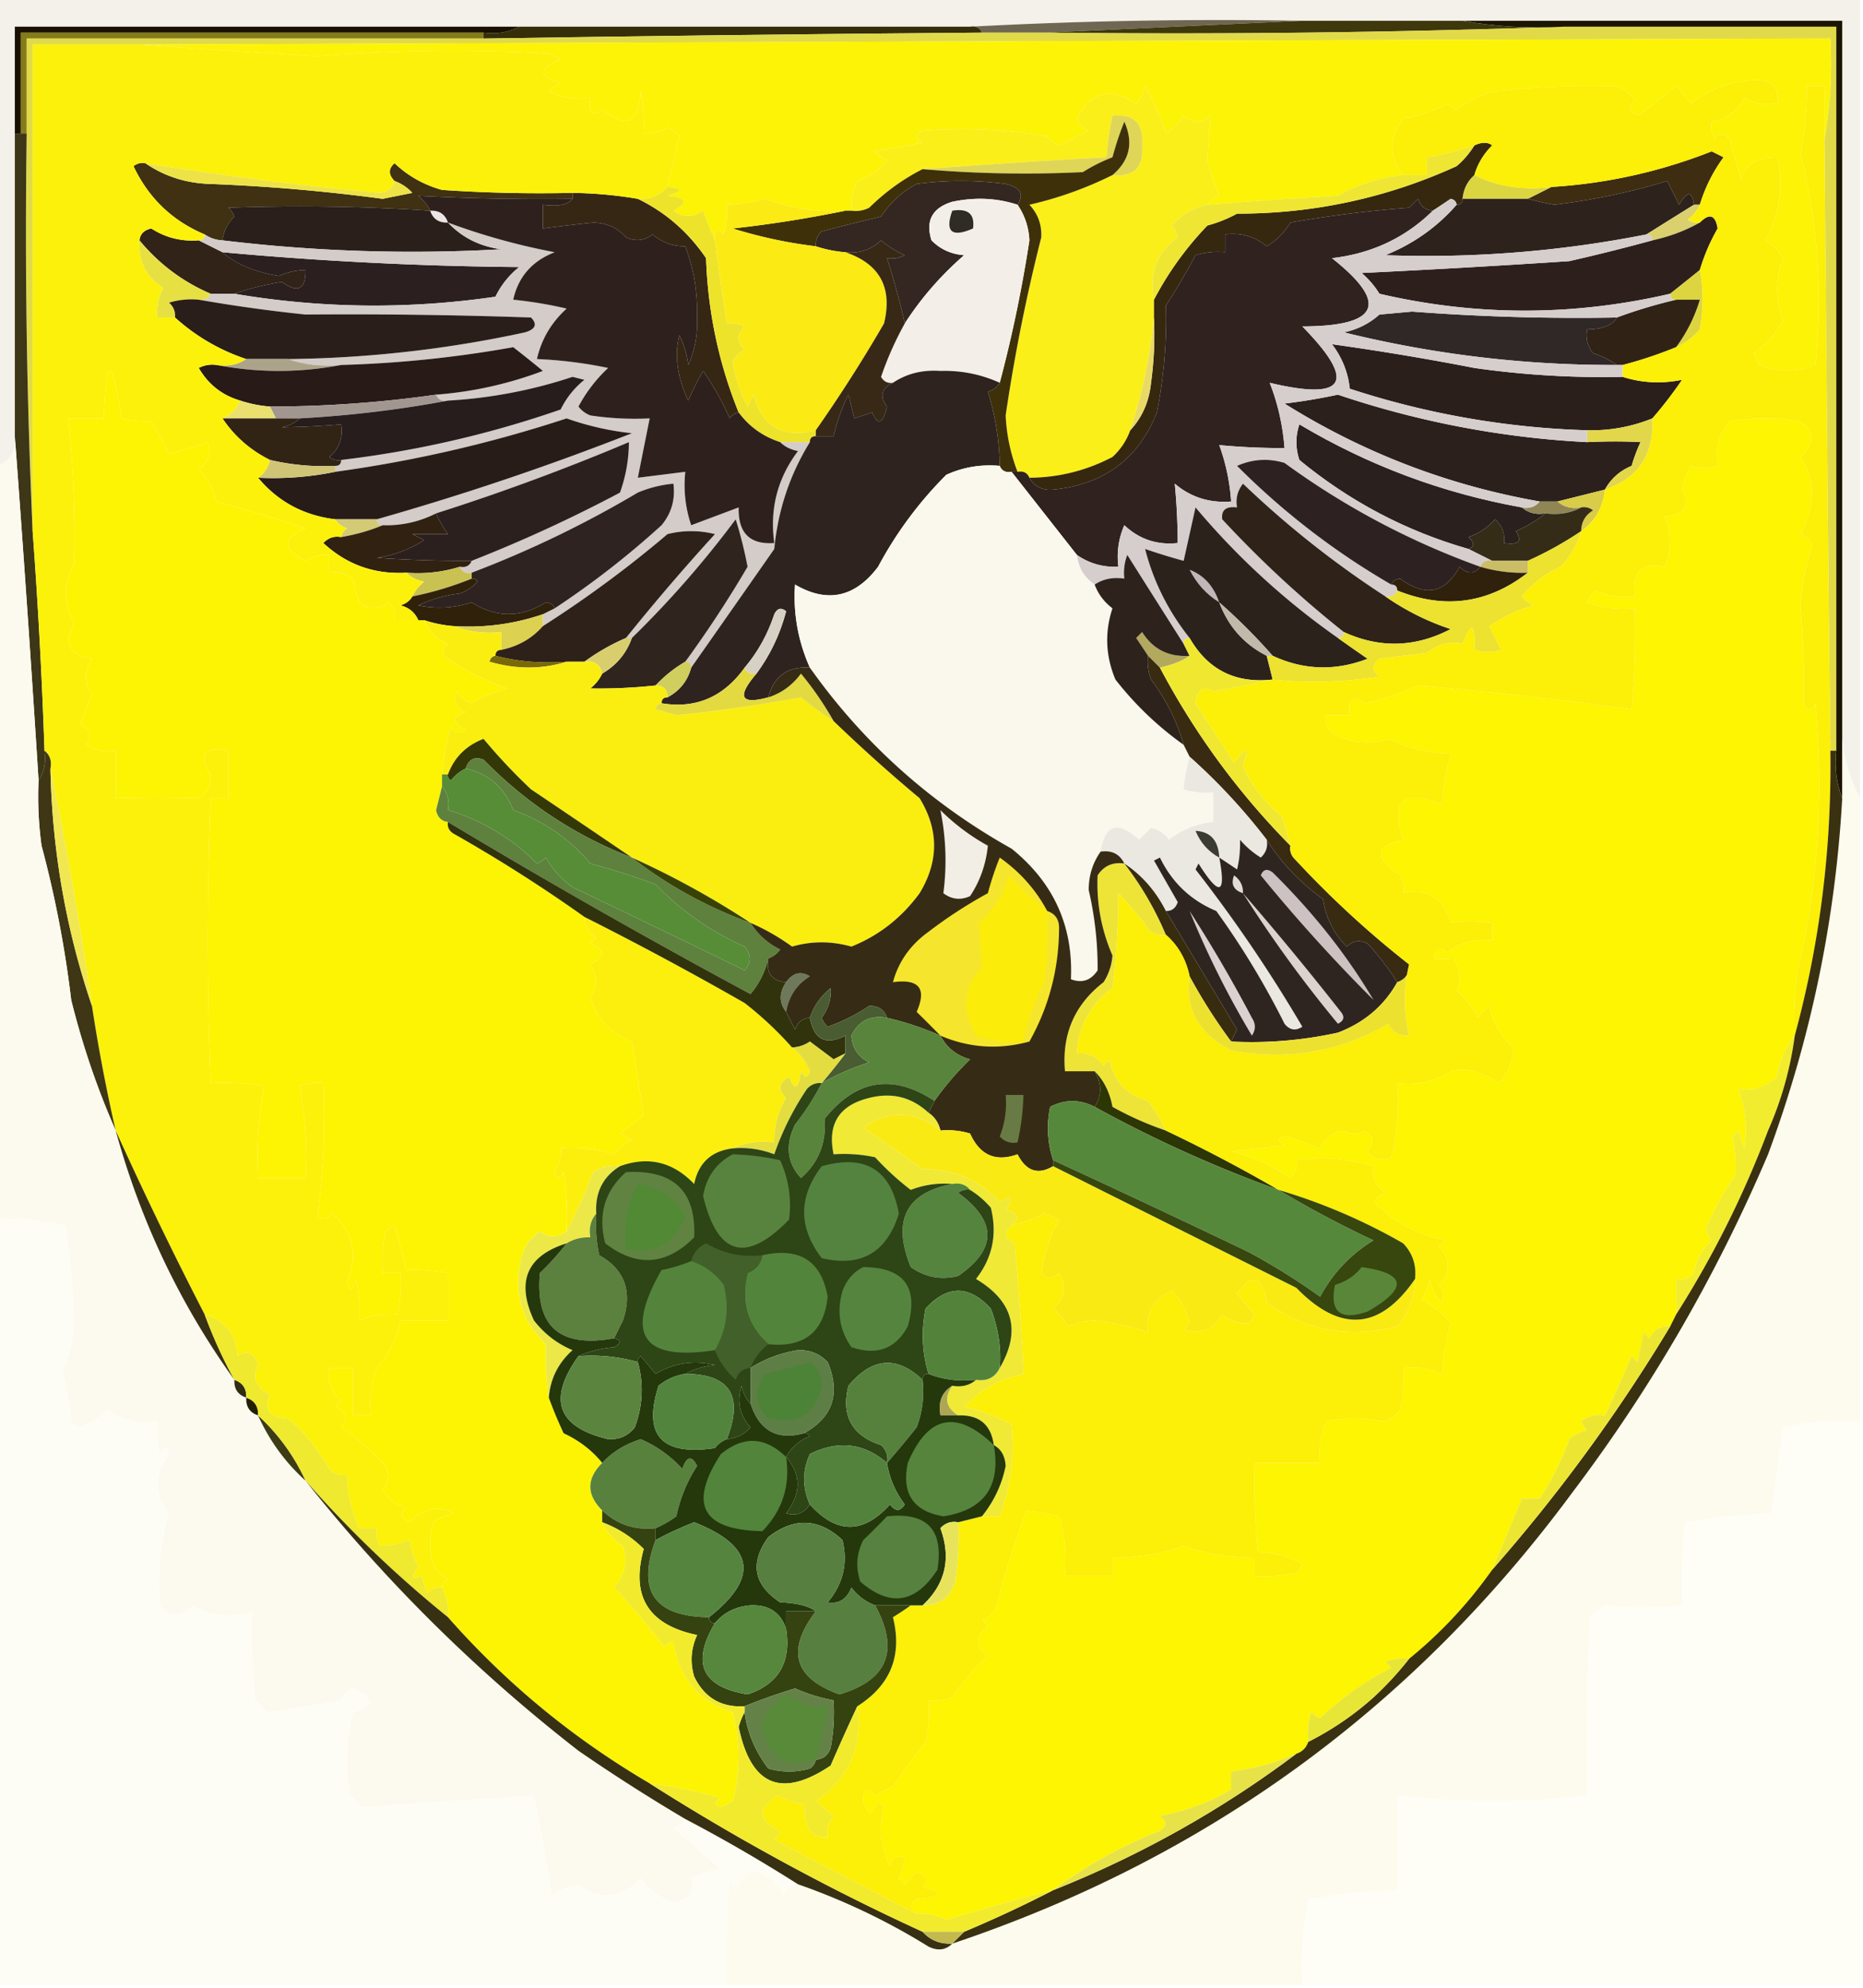 <svg xmlns="http://www.w3.org/2000/svg" width="314" height="335" style="shape-rendering:geometricPrecision;text-rendering:geometricPrecision;image-rendering:optimizeQuality;fill-rule:evenodd;clip-rule:evenodd"><path style="opacity:1" fill="#f4f1ea" d="M-.5-.5h314v135c-1.619-3.048-2.619-6.381-3-10V3.5h-91a784.598 784.598 0 0 0-56 1H2.5v69c.26 2.49-.74 4.156-3 5v-79z"/><path style="opacity:1" fill="#706753" d="M163.5 4.5a784.598 784.598 0 0 1 56-1l-43 2h-11c-.342-.838-1.008-1.172-2-1z"/><path style="opacity:1" fill="#181000" d="M87.5 4.5c-1.765.961-3.765 1.295-6 1h-78v17h-1v-18h85z"/><path style="opacity:1" fill="#3e380c" d="M219.5 3.5h27c5.475.989 11.142 1.322 17 1a1892.863 1892.863 0 0 1-87 1l43-2z"/><path style="opacity:1" fill="#847c19" d="M81.5 5.5v1h-77v16h-1v-17h78z"/><path style="opacity:1" fill="#352e09" d="M87.5 4.5h76c.992-.172 1.658.162 2 1-28.002.217-56.002.55-84 1v-1c2.235.295 4.235-.039 6-1z"/><path style="opacity:1" fill="#e1da48" d="M263.5 4.5h46v122h-1c-.395-34.333-.728-68.666-1-103 .989-5.475 1.322-11.142 1-17-95 .284-190 .617-285 1h-18v82c-.997-22.16-1.33-44.494-1-67v-16h77c27.998-.45 55.998-.783 84-1h11c29.171.331 58.171-.002 87-1z"/><path style="opacity:1" fill="#fdf306" d="M307.5 23.5v-9h-3a59.739 59.739 0 0 1-1 11.5c2.905 11.566 3.738 23.4 2.5 35.5-3.125 1.287-6.291 1.287-9.5 0l-1-2c2.106-1.397 3.773-3.23 5-5.5-1.303-3.468-1.303-6.968 0-10.5a9.419 9.419 0 0 0-3-3c2.445-4.452 3.112-9.118 2-14-3.521.023-5.521 1.356-6 4l-2-7c-.925-1.14-1.759-1.14-2.5 0a4.934 4.934 0 0 1-.5-3c2.41-.42 4.243-1.754 5.5-4 1.699.906 3.533 1.24 5.5 1 .415-2.448-.585-3.781-3-4-4.416.05-8.249 1.384-11.5 4l-2.5-3a74.222 74.222 0 0 1-6.5 5c-1.487-.753-1.654-1.586-.5-2.5-1.029-1.698-2.529-2.532-4.5-2.5-6.376-.163-12.876.17-19.5 1a22.124 22.124 0 0 0-6 3 3.646 3.646 0 0 1-1.5-1 25.648 25.648 0 0 1-7.5 2.5c-2.366 3.112-2.366 6.278 0 9.5a27.712 27.712 0 0 0-11 3.5 973.4 973.4 0 0 0-22 1.5c.418-.722 1.084-1.222 2-1.5a40.179 40.179 0 0 1-2-6c.141-2.513.308-5.013.5-7.5-1.458 1.247-2.958 1.247-4.5 0a9.433 9.433 0 0 1-3 3c-.744-2.511-1.911-5.178-3.5-8a6.802 6.802 0 0 1-1.5 3c-4.288-2.928-7.622-2.095-10 2.5.405.945 1.072 1.612 2 2l-5 2.5a4.451 4.451 0 0 1-2-1.5 80.307 80.307 0 0 0-21-1c-1.333.667-1.333 1.333 0 2-2.95.627-5.617 1.127-8 1.5a4.451 4.451 0 0 0 2 1.5c-1.279 1.646-2.945 2.813-5 3.5a9.107 9.107 0 0 0-1 5h-1a30.995 30.995 0 0 1-13.5-2c-2.137.577-4.304.91-6.5 1a12.93 12.93 0 0 1-.5 5c-1.107-1.212-1.607-.879-1.5 1a112.088 112.088 0 0 1-2-5c-1.698 1.18-3.365 1.18-5 0 2.576-1.383 2.242-2.217-1-2.5 2.597-.78 2.597-1.28 0-1.5.62-2.84 1.287-5.674 2-8.5a4.451 4.451 0 0 0-2-1.5 6.846 6.846 0 0 1-4 1 24.935 24.935 0 0 0-.5-7c-.271 5.22-2.438 6.22-6.5 3-1.714 1.108-2.38.442-2-2a13.117 13.117 0 0 1-7-1 4.452 4.452 0 0 1 2-1.5c-3.8-1.114-3.8-2.447 0-4l-2-1c-13.262-.746-26.262-.58-39 .5a4840.89 4840.89 0 0 1-30-2c95-.383 190-.716 285-1 .322 5.858-.011 11.525-1 17z"/><path style="opacity:1" fill="#fbef1a" d="M203.5 34.5c-2.368.514-4.368 1.68-6 3.5a3.944 3.944 0 0 1 1 2c-3.549 2.555-4.883 6.055-4 10.5v3a87.122 87.122 0 0 1-4 19 11.102 11.102 0 0 1-3 4.5c-4.396 2.3-9.062 3.466-14 3.5-.342-.838-1.008-1.172-2-1a30.037 30.037 0 0 1-2-9.5 298.306 298.306 0 0 1 6-30c.104-2.145-.563-3.979-2-5.5a62.81 62.81 0 0 0 14-5c3.634.344 5.3-1.323 5-5 .3-3.677-1.366-5.344-5-5a51.56 51.56 0 0 0-1 7c-10.484.57-20.817 1.236-31 2-3.251 1.644-6.251 3.81-9 6.5a4.932 4.932 0 0 1-3 .5 9.107 9.107 0 0 1 1-5c2.055-.687 3.721-1.854 5-3.5a4.451 4.451 0 0 1-2-1.5c2.383-.373 5.05-.873 8-1.5-1.333-.667-1.333-1.333 0-2a80.307 80.307 0 0 1 21 1 4.451 4.451 0 0 0 2 1.5l5-2.5c-.928-.388-1.595-1.055-2-2 2.378-4.595 5.712-5.428 10-2.5a6.802 6.802 0 0 0 1.5-3c1.589 2.822 2.756 5.489 3.5 8a9.433 9.433 0 0 0 3-3c1.542 1.247 3.042 1.247 4.5 0a357.763 357.763 0 0 0-.5 7.5 40.179 40.179 0 0 0 2 6c-.916.278-1.582.778-2 1.5z"/><path style="opacity:1" fill="#dfd657" d="M187.5 29.5c2.912-2.458 3.578-5.458 2-9a51.256 51.256 0 0 0-2 6 29.13 29.13 0 0 0-5 2.5c-9.008.44-18.008.274-27-.5 10.183-.764 20.516-1.43 31-2a51.56 51.56 0 0 1 1-7c3.634-.344 5.3 1.323 5 5 .3 3.677-1.366 5.344-5 5z"/><path style="opacity:1" fill="#3e2d11" d="M286.5 34.5h-1c-.275-2.342-1.108-2.342-2.5 0l-2-4c-6.076 1.856-12.409 3.19-19 4a53.508 53.508 0 0 1-4.5-1l4-2c9.284-.57 18.284-2.57 27-6l2 1a26.381 26.381 0 0 0-4 8z"/><path style="opacity:1" fill="#3e310a" d="M187.5 29.5a62.81 62.81 0 0 1-14 5c1.437 1.521 2.104 3.355 2 5.5a298.306 298.306 0 0 0-6 30 30.037 30.037 0 0 0 2 9.5h-1c-.992.172-1.658-.162-2-1a44.577 44.577 0 0 0-2-12.5c.916-.278 1.582-.778 2-1.5 2.094-7.89 3.76-15.89 5-24-.111-2.214-.778-4.214-2-6 1.15-1.767.483-2.933-2-3.5-5-.667-10-.667-15 0a15.854 15.854 0 0 0-6 5.5c-3.348.788-6.682 1.62-10 2.5-.752.67-1.086 1.504-1 2.5a78.06 78.06 0 0 1-14-3 206.927 206.927 0 0 0 19-3h1a4.932 4.932 0 0 0 3-.5c2.749-2.69 5.749-4.856 9-6.5 8.992.774 17.992.94 27 .5a29.13 29.13 0 0 1 5-2.5 51.256 51.256 0 0 1 2-6c1.578 3.542.912 6.542-2 9z"/><path style="opacity:1" fill="#dcd542" d="M248.5 29.5c3.873 1.93 8.206 2.597 13 2l-4 2h-11c.16-1.653.826-2.986 2-4z"/><path style="opacity:1" fill="#36280f" d="M248.5 29.5c-1.174 1.014-1.84 2.347-2 4 0 .667-.333 1-1 1-.06-.543-.393-.876-1-1-1.018.693-2.018 1.36-3 2-1.25-.077-2.083-.744-2.5-2l-1.5 1.5a204.101 204.101 0 0 0-20 2.5c-1 1.667-2.333 3-4 4-2.01-1.671-4.343-2.338-7-2v3a12.935 12.935 0 0 0-5 .5 107.892 107.892 0 0 1-5 8.5c.189 5.883-.311 11.883-1.5 18-3.129 7.829-8.962 12.162-17.5 13-1.855.16-3.188-.507-4-2 4.938-.034 9.604-1.2 14-3.5a11.102 11.102 0 0 0 3-4.5c2.011-2.167 3.178-4.834 3.5-8a60.93 60.93 0 0 0 .5-11v-3c2.362-4.544 5.362-8.71 9-12.5a22.956 22.956 0 0 0 5-2c12.951.009 25.284-2.658 37-8a14.696 14.696 0 0 0 3-3.5c1.267-.587 2.267-.587 3 0-1.452 1.44-2.452 3.106-3 5z"/><path style="opacity:1" fill="#ebe6e5" d="M72.5 35.5c1.527-.073 2.527.594 3 2-1.527.073-2.527-.594-3-2z"/><path style="opacity:1" fill="#362714" d="M96.5 33.5v-1c3.698.052 7.365.386 11 1 4.683 2.273 8.516 5.606 11.5 10 .314 9.065 2.147 17.731 5.5 26-.617.11-1.117.444-1.5 1a46.936 46.936 0 0 0-4.5-8 48.195 48.195 0 0 0-2.5 5c-1.865-3.985-2.365-7.651-1.5-11a14.72 14.72 0 0 1 1.5 5c1.114-2.47 1.614-5.136 1.5-8 .088-4.219-.578-8.219-2-12-2.082.028-3.916-.639-5.5-2-1.388 1.054-2.888 1.22-4.5.5-1.386-1.603-3.219-2.437-5.5-2.5a330.51 330.51 0 0 0-8.5 1v-4c2.541.351 4.208.018 5-1z"/><path style="opacity:1" fill="#342721" d="M171.5 34.5c-3.476-1.143-7.142-1.31-11-.5-3.375 1.03-4.542 3.196-3.5 6.5 1.491 1.504 3.324 2.337 5.5 2.5-3.945 3.435-7.278 7.269-10 11.5a133.544 133.544 0 0 0-3-11 4.932 4.932 0 0 0 3-.5 15.653 15.653 0 0 1-4-2.5c-1.673 1.586-3.673 2.253-6 2a20.676 20.676 0 0 1-5-1c-.086-.996.248-1.83 1-2.5 3.318-.88 6.652-1.712 10-2.5a15.854 15.854 0 0 1 6-5.5c5-.667 10-.667 15 0 2.483.567 3.15 1.733 2 3.5z"/><path style="opacity:1" fill="#eee632" d="M248.5 24.5a14.696 14.696 0 0 1-3 3.5c-11.716 5.342-24.049 8.009-37 8a22.956 22.956 0 0 1-5 2c-3.638 3.79-6.638 7.956-9 12.5-.883-4.445.451-7.945 4-10.5a3.944 3.944 0 0 0-1-2c1.632-1.82 3.632-2.986 6-3.5a973.4 973.4 0 0 1 22-1.5 27.712 27.712 0 0 1 11-3.5h4v-3a53.796 53.796 0 0 0 8-2z"/><path style="opacity:1" fill="#3f3111" d="M24.5 27.5c3.22 2.218 6.886 3.385 11 3.5 9.707.378 19.374 1.21 29 2.5l5-1a7.467 7.467 0 0 0-3-2c-1.062-1.075-1.062-2.075 0-3 2.272 2.151 4.939 3.651 8 4.5 7.326.5 14.66.666 22 .5v1c-8.75.106-17.418-.06-26-.5.88.708 1.547 1.542 2 2.5a332.902 332.902 0 0 0-34-.5c.457.414.79.914 1 1.5-1.13 1.122-1.797 2.456-2 4a5.728 5.728 0 0 1-3-1c-5.45-2.282-9.45-6.115-12-11.5a2.428 2.428 0 0 1 2-.5z"/><path style="opacity:1" fill="#eee32b" d="M112.5 31.5c2.597.22 2.597.72 0 1.5 3.242.283 3.576 1.117 1 2.5 1.635 1.18 3.302 1.18 5 0 .67 1.791 1.337 3.458 2 5a675.823 675.823 0 0 0 2 14 4.932 4.932 0 0 1 3 .5c-1.333 1.333-1.333 2.667 0 4-.928.388-1.595 1.055-2 2a25.688 25.688 0 0 0 2.5 7.5l1-2c1.446 5.398 4.946 7.398 10.5 6v1c-.667 0-1 .333-1 1h-5c-2.9-.943-5.233-2.61-7-5-3.353-8.269-5.186-16.935-5.5-26-2.984-4.394-6.817-7.727-11.5-10 2.014.108 3.68-.558 5-2z"/><path style="opacity:1" fill="#2a1f1a" d="M72.5 35.5c.473 1.406 1.473 2.073 3 2 2.39 2.528 5.39 4.028 9 4.5a266.945 266.945 0 0 1-47-1.5c.203-1.544.87-2.878 2-4a3.646 3.646 0 0 0-1-1.5c11.46-.41 22.792-.244 34 .5z"/><path style="opacity:1" fill="#2e221c" d="M285.5 34.5c-2.703 1.68-5.369 3.347-8 5a190.777 190.777 0 0 1-44 3.5c4.739-1.923 8.739-4.756 12-8.5.667 0 1-.333 1-1h11c1.467.394 2.967.727 4.5 1 6.591-.81 12.924-2.144 19-4l2 4c1.392-2.342 2.225-2.342 2.5 0z"/><path style="opacity:1" fill="#dad06e" d="M285.5 34.5h1c-.453.958-1.119 1.792-2 2.5a2.427 2.427 0 0 0 2 .5c-2.436 1.371-5.103 2.371-8 3 0-.667-.333-1-1-1 2.631-1.653 5.297-3.32 8-5z"/><path style="opacity:1" fill="#312317" d="m33.5 40.5 4 2c2.196 1.979 5.363 3.312 9.5 4 1.44-.648 2.94-.98 4.5-1 .03 3.273-1.304 3.94-4 2-2.85.464-5.516 1.131-8 2h-4c-4.715-2.027-8.715-5.027-12-9 .12-1.086.787-1.753 2-2 2.402 1.549 5.068 2.216 8 2z"/><path style="opacity:1" fill="#2b1f1f" d="M37.5 42.5a608.67 608.67 0 0 0 50 2.5 14.505 14.505 0 0 0-4 5c-14.722 2.14-29.389 1.972-44-.5 2.484-.869 5.15-1.536 8-2 2.696 1.94 4.03 1.273 4-2-1.56.02-3.06.352-4.5 1-4.137-.688-7.304-2.021-9.5-4z"/><path style="opacity:1" fill="#e7e043" d="M23.5 40.5c3.285 3.973 7.285 6.973 12 9-.342.838-1.008 1.172-2 1-1.7-.16-3.366.007-5 .5.752.67 1.086 1.504 1 2.5h-3a9.106 9.106 0 0 1 1-5c-2.922-1.843-4.255-4.51-4-8z"/><path style="opacity:1" fill="#2d201c" d="M286.5 45.5a813.979 813.979 0 0 1-5 4c-16.344 3.79-32.678 3.79-49 0a14.984 14.984 0 0 0-3-3.5 1948.58 1948.58 0 0 0 35-2 347.124 347.124 0 0 0 14-3.5c2.897-.629 5.564-1.629 8-3 1.624-1.637 2.624-1.303 3 1a32.7 32.7 0 0 0-3 7z"/><path style="opacity:1" fill="#fbea14" d="M142.5 35.5a206.927 206.927 0 0 1-19 3 78.06 78.06 0 0 0 14 3c1.617.538 3.284.871 5 1 5.792 1.974 7.959 5.974 6.5 12a247.127 247.127 0 0 1-11.5 18c-5.554 1.398-9.054-.602-10.5-6l-1 2a25.688 25.688 0 0 1-2.5-7.5c.405-.945 1.072-1.612 2-2-1.333-1.333-1.333-2.667 0-4a4.932 4.932 0 0 0-3-.5 675.823 675.823 0 0 1-2-14c-.107-1.879.393-2.212 1.5-1 .494-1.634.66-3.3.5-5a29.513 29.513 0 0 0 6.5-1 30.995 30.995 0 0 0 13.5 2z"/><path style="opacity:1" fill="#d3ccc9" d="M75.5 37.5a110.31 110.31 0 0 0 18 5c-3.813 1.473-6.147 4.14-7 8 3.022.304 6.022.804 9 1.5-2.591 2.358-4.258 5.19-5 8.5a74.08 74.08 0 0 1 12 1.5 24.92 24.92 0 0 0-5 6.5 4.452 4.452 0 0 0 2 1.5c3.317.498 6.65.665 10 .5l-2 10 8-1a21.128 21.128 0 0 0 1 9l8-3c-.119 4.301 1.881 6.301 6 6-.791-5.742.542-10.909 4-15.5-1.237-.232-2.237-.732-3-1.5h5c-3.381 5.475-5.381 11.475-6 18-4.676 6.696-9.343 13.362-14 20 0-.667-.333-1-1-1a192.147 192.147 0 0 0 10.5-16 72.815 72.815 0 0 0-2-8 168.645 168.645 0 0 1-17.5 20h-1a365.134 365.134 0 0 1 15-17.5 16.25 16.25 0 0 0-8 0 191.386 191.386 0 0 1-21 15.5v-2l2-1a146.593 146.593 0 0 0 18-14c1.671-2.01 2.338-4.343 2-7a20.093 20.093 0 0 0-6 1.5 180.287 180.287 0 0 1-28 13.5c-.992.172-1.658-.162-2-1 .992.172 1.658-.162 2-1a241.693 241.693 0 0 0 25-11.5c.993-2.794 1.493-5.627 1.5-8.5a379.936 379.936 0 0 1-32.5 12c-2.808 1.429-5.808 2.096-9 2-.667 0-1-.333-1-1a465.604 465.604 0 0 0 43-14.5 48.436 48.436 0 0 1-11-2.5 221.06 221.06 0 0 1-39 9v-1c.667 0 1-.333 1-1a175.432 175.432 0 0 0 37-8.5 14.505 14.505 0 0 1 4-5l-2-.5a81.082 81.082 0 0 1-21 4c-.992.172-1.658-.162-2-1a64.666 64.666 0 0 0 18-4 213.072 213.072 0 0 0-5-4 194.43 194.43 0 0 1-29 3c-3.213.31-6.213-.023-9-1a198.045 198.045 0 0 0 40-4.5c1.77-.535 2.104-1.369 1-2.5a885.39 885.39 0 0 0-38-.5 261.715 261.715 0 0 1-18-2.5c.992.172 1.658-.162 2-1h4c14.611 2.472 29.278 2.64 44 .5a14.505 14.505 0 0 1 4-5 608.67 608.67 0 0 1-50-2.5l-4-2c.667 0 1-.333 1-1 .891.61 1.891.943 3 1a266.945 266.945 0 0 0 47 1.5c-3.61-.472-6.61-1.972-9-4.5z"/><path style="opacity:1" fill="#2a1e1a" d="M33.5 50.5a261.715 261.715 0 0 0 18 2.5 885.39 885.39 0 0 1 38 .5c1.104 1.131.77 1.965-1 2.5a198.045 198.045 0 0 1-40 4.5h-7a33.58 33.58 0 0 1-12-7c.086-.996-.248-1.83-1-2.5 1.634-.493 3.3-.66 5-.5z"/><path style="opacity:1" fill="#2e211d" d="M96.5 33.5c-.792 1.018-2.459 1.351-5 1v4a330.51 330.51 0 0 1 8.5-1c2.281.063 4.114.897 5.5 2.5 1.612.72 3.112.554 4.5-.5 1.584 1.361 3.418 2.028 5.5 2 1.422 3.781 2.088 7.781 2 12 .114 2.864-.386 5.53-1.5 8a14.72 14.72 0 0 0-1.5-5c-.865 3.349-.365 7.015 1.5 11a48.195 48.195 0 0 1 2.5-5 46.936 46.936 0 0 1 4.5 8c.383-.556.883-.89 1.5-1 1.767 2.39 4.1 4.057 7 5 .763.768 1.763 1.268 3 1.5-3.458 4.591-4.791 9.758-4 15.5-4.119.301-6.119-1.699-6-6l-8 3a21.128 21.128 0 0 1-1-9l-8 1 2-10a50.442 50.442 0 0 1-10-.5 4.452 4.452 0 0 1-2-1.5 24.92 24.92 0 0 1 5-6.5 74.08 74.08 0 0 0-12-1.5c.742-3.31 2.409-6.142 5-8.5a70.529 70.529 0 0 0-9-1.5c.853-3.86 3.187-6.527 7-8a110.31 110.31 0 0 1-18-5c-.473-1.406-1.473-2.073-3-2-.453-.958-1.12-1.792-2-2.5 8.582.44 17.25.606 26 .5z"/><path style="opacity:1" fill="#dcd540" d="M286.5 45.5c.612 3.067.612 6.4 0 10-1.142 1.326-2.476 2.326-4 3a25.844 25.844 0 0 0 4-8h-4c-.667 0-1-.333-1-1a813.979 813.979 0 0 0 5-4z"/><path style="opacity:1" fill="#f3efe8" d="M171.5 34.5c1.222 1.786 1.889 3.786 2 6a227.631 227.631 0 0 1-5 24c-3.143-1.433-6.476-2.1-10-2-3.027-.214-5.693.453-8 2-.876.13-1.543-.203-2-1a54.721 54.721 0 0 1 4-9c2.722-4.231 6.055-8.065 10-11.5-2.176-.163-4.009-.996-5.5-2.5-1.042-3.304.125-5.47 3.5-6.5 3.858-.81 7.524-.643 11 .5z"/><path style="opacity:1" fill="#2f2b26" d="M160.5 35.5c2.666-.434 3.833.566 3.5 3-3.597 1.566-4.763.566-3.5-3z"/><path style="opacity:1" fill="#302826" d="M272.5 53.5c-.705 1.297-2.372 1.964-5 2-.262 1.478.071 2.811 1 4 1.526.494 2.859 1.161 4 2a188.602 188.602 0 0 1-46-5.5 12.8 12.8 0 0 0 6-3l5.5-.5a367.93 367.93 0 0 0 34.5 1z"/><path style="opacity:1" fill="#302316" d="M282.5 50.5h4a25.844 25.844 0 0 1-4 8 71.216 71.216 0 0 1-9 3h-1c-1.141-.839-2.474-1.506-4-2-.929-1.189-1.262-2.522-1-4 2.628-.036 4.295-.703 5-2a83.214 83.214 0 0 1 10-3z"/><path style="opacity:1" fill="#e8da66" d="M194.5 53.5a60.93 60.93 0 0 1-.5 11c-.322 3.166-1.489 5.833-3.5 8a87.122 87.122 0 0 0 4-19z"/><path style="opacity:1" fill="#aca48a" d="M41.5 60.5h7c2.787.977 5.787 1.31 9 1-7 1.333-14 1.333-21 0 1.915.285 3.581-.049 5-1z"/><path style="opacity:1" fill="#fdf403" d="M70.5 104.5h1c.746 1.843 2.08 3.176 4 4-1.14.925-1.14 1.759 0 2.5a44.255 44.255 0 0 0 10 5 23.609 23.609 0 0 0-6 2.5c-1.147-.318-1.98-.984-2.5-2-.658 1.608-.158 2.775 1.5 3.5-2.391.691-2.391 1.691 0 3-.95.617-1.782.451-2.5-.5a34.084 34.084 0 0 0-1.5 8v2a349.752 349.752 0 0 1-1 4c.247 1.213.914 1.88 2 2-.13.876.203 1.543 1 2a253.462 253.462 0 0 1 22 14c.01 1.517.677 2.684 2 3.5l-1 1c2.528 1.017 2.528 2.184 0 3.5 1.236 1.811 1.236 3.644 0 5.5 1.132 3.631 3.465 6.131 7 7.5.695 4.213 1.361 8.379 2 12.5l-4 3 2 1a10.756 10.756 0 0 0-3 2.5 23.833 23.833 0 0 0-9-1 6.846 6.846 0 0 1-1 4c.346 1.196.846 1.196 1.5 0 .498 3.317.665 6.65.5 10-1.545 1.08-3.045 1.08-4.5 0-1.477.944-2.477 2.277-3 4-1.594 5.937-.26 10.937 4 15-.114 3.186.053 6.186.5 9a69.385 69.385 0 0 0 2.5 6c2.64 1.232 4.807 2.898 6.5 5-2.667 2.667-2.667 5.333 0 8v2c.707 1.634 1.873 2.968 3.5 4 .845 2.63.345 4.964-1.5 7a120.678 120.678 0 0 1 8.5 10 3.647 3.647 0 0 1 1.5-1c.863 6.186 4.196 10.186 10 12 1.303 5.245 1.303 10.245 0 15l-2 1c-1.196-.346-1.196-.846 0-1.5a77.274 77.274 0 0 0-12-2.5c-12.863-7.535-24.197-16.868-34-28 .134-1.792-.2-3.458-1-5 .11-.617.444-1.117 1-1.5-1.167-.5-2-1.333-2.5-2.5a12.5 12.5 0 0 1 0-7 11.339 11.339 0 0 1 3.5-1.5c-2.61-1.341-5.11-.841-7.5 1.5-1.487-.753-1.654-1.586-.5-2.5-1.79-.415-3.124-1.415-4-3 1.247-1.494 1.247-2.994 0-4.5a44.42 44.42 0 0 0-7-6c1.168-1.406.835-2.572-1-3.5l1-1c-1.692-1.401-2.359-3.234-2-5.5h4v8h3a16.868 16.868 0 0 1 1-8c2.07-2.343 3.403-5.009 4-8h8v-8c-2.526-.419-4.859-.586-7-.5a261.449 261.449 0 0 0-2-7.5 3.647 3.647 0 0 0-1.5 1 24.939 24.939 0 0 0-.5 7h3a24.939 24.939 0 0 1-.5 7c-2.072-.242-4.239.091-6.5 1a24.939 24.939 0 0 0-.5-7c-.556 2.095-1.056 2.262-1.5.5 1.903-4.544 1.07-8.377-2.5-11.5-.718.951-1.55 1.117-2.5.5a130.161 130.161 0 0 0 1-22.5 8.43 8.43 0 0 0-4 .5 62.787 62.787 0 0 1 1 15.5h-8a62.787 62.787 0 0 1 1-15.5 40.911 40.911 0 0 0-9-.5 607.533 607.533 0 0 1 0-48h3v-8c-4.1-.76-5.1.573-3 4 .158 1.819-.509 3.152-2 4a231.644 231.644 0 0 0-14 0v-8c-1.788.285-3.455-.048-5-1 1.168-1.406.835-2.572-1-3.5l2-5c-1.333-2-1.333-4 0-6-3.818-.613-4.818-2.613-3-6-1.919-3.195-1.919-6.528 0-10 .192-8.45-.142-16.616-1-24.5h6c.364-10.587 1.364-10.587 3 0 1.52.38 3.187.546 5 .5a60.802 60.802 0 0 1 3 5.5c2.21-.606 4.376-1.273 6.5-2 .711 1.867.211 3.367-1.5 4.5 1.466 1.552 2.466 3.385 3 5.5 4.76 1.31 9.76 2.81 15 4.5-3.912 1.713-3.912 3.547 0 5.5a6.845 6.845 0 0 1 4-1v3c1.478-.262 2.811.071 4 1l1 4c1.667 1.333 3.333 1.333 5 0 .886.825 1.219 1.825 1 3h4z"/><path style="opacity:1" fill="#2f221f" d="M241.5 35.5c-4.642 4.562-10.308 7.228-17 8 9.652 7.63 7.985 11.462-5 11.5 9.215 9.402 7.381 12.568-5.5 9.5 1.361 3.442 2.195 7.109 2.5 11-3.754.004-7.421-.163-11-.5a34.454 34.454 0 0 1 2 9.5c-3.615.294-6.782-.706-9.5-3 .317 3.246.483 6.58.5 10-3.472.374-6.472-.626-9-3a13.115 13.115 0 0 0-1 7c-2.608.1-4.942-.567-7-2l-11-14h1c.992-.172 1.658.162 2 1 .812 1.493 2.145 2.16 4 2 8.538-.838 14.371-5.171 17.5-13 1.189-6.117 1.689-12.117 1.5-18a107.892 107.892 0 0 0 5-8.5 12.935 12.935 0 0 1 5-.5v-3c2.657-.338 4.99.329 7 2 1.667-1 3-2.333 4-4a204.101 204.101 0 0 1 20-2.5l1.5-1.5c.417 1.256 1.25 1.923 2.5 2z"/><path style="opacity:1" fill="#271a17" d="M73.5 66.5a198.274 198.274 0 0 1-28 2 20.677 20.677 0 0 1-5-1c-3.056-.886-5.39-2.72-7-5.5a4.932 4.932 0 0 1 3-.5c7 1.333 14 1.333 21 0a194.43 194.43 0 0 0 29-3c1.66 1.287 3.326 2.62 5 4a64.666 64.666 0 0 1-18 4z"/><path style="opacity:1" fill="#2b1f1b" d="M273.5 63.5c3.218 1.027 6.551 1.193 10 .5a69.052 69.052 0 0 1-5 6.5 27.425 27.425 0 0 1-11 2 142.028 142.028 0 0 1-40-7c-.298-2.765-1.298-5.265-3-7.5a450.071 450.071 0 0 1 24 4 152.86 152.86 0 0 0 25 1.5z"/><path style="opacity:1" fill="#a29691" d="M73.5 66.5c.342.838 1.008 1.172 2 1-8.13 1.531-16.464 2.531-25 3h-4l-1-2a198.274 198.274 0 0 0 28-2z"/><path style="opacity:1" fill="#372916" d="M152.5 54.5a54.721 54.721 0 0 0-4 9c.457.797 1.124 1.13 2 1-1.955.947-2.289 2.28-1 4-.683 2.961-1.516 3.295-2.5 1l-3 1-1-4a31.775 31.775 0 0 0-2.5 7h-3v-1a247.127 247.127 0 0 0 11.5-18c1.459-6.026-.708-10.026-6.5-12 2.327.253 4.327-.414 6-2a15.653 15.653 0 0 0 4 2.5 4.932 4.932 0 0 1-3 .5 133.544 133.544 0 0 1 3 11z"/><path style="opacity:1" fill="#e9e070" d="M40.5 67.5c1.617.538 3.284.871 5 1l1 2h-9c1.4-.6 2.4-1.6 3-3z"/><path style="opacity:1" fill="#261d1c" d="M57.5 77.5a2.428 2.428 0 0 1-2-.5c1.692-1.4 2.359-3.234 2-5.5-3.366.288-6.7.454-10 .5 1.237-.232 2.237-.732 3-1.5 8.536-.469 16.87-1.469 25-3a81.082 81.082 0 0 0 21-4l2 .5a14.505 14.505 0 0 0-4 5 175.432 175.432 0 0 1-37 8.5z"/><path style="opacity:1" fill="#fdf502" d="M302.5 174.5c-1.613 1.928-2.613 4.262-3 7-2.087 1.731-4.254 2.398-6.5 2 1.178 3.117 1.511 6.45 1 10l-1-3-1 1c.465 2.287.632 4.453.5 6.5a51.115 51.115 0 0 0-5 9 3.943 3.943 0 0 0 1 2c-1.636 1.434-2.636 3.267-3 5.5-.825.886-1.825 1.219-3 1v6l-1 2c-1.624-.14-2.79.527-3.5 2l-1-1-1 5-1-1a255.348 255.348 0 0 1-4.5 10c-1.478-.262-2.811.071-4 1a3.647 3.647 0 0 0 1 1.5 6.802 6.802 0 0 0-3 1.5c-1.303 3.602-2.97 6.935-5 10h-3l-5 12a74.58 74.58 0 0 1-14 15 8.43 8.43 0 0 0-4 .5l1 1a51.602 51.602 0 0 0-12 8.5 3.647 3.647 0 0 1-1.5-1 12.93 12.93 0 0 0-.5 5c-.333 1-1 1.667-2 2a38.927 38.927 0 0 1-11 3v3c-3.07 2-7.07 3.5-12 4.5 1.211.893 1.211 1.726 0 2.5-6.522 2.552-12.522 5.885-18 10-5.33 1.321-11.33 2.987-18 5a9.108 9.108 0 0 0-5-1c-1.098-.897-1.098-1.73 0-2.5 4.352-.419 4.685-1.086 1-2 1.104-1.131.771-1.965-1-2.5l-2 2-1-1c.502-1.216.835-2.383 1-3.5-1.244-.456-2.077.044-2.5 1.5-1.66-3.27-1.994-6.603-1-10l-1-1c-.998 2.528-1.831 2.528-2.5 0-.07-2.166.596-2.499 2-1l3-1.5a95.523 95.523 0 0 1 5.5-7.5c.497-2.31.663-4.643.5-7a8.43 8.43 0 0 0 4-.5c1.755-2.651 3.755-4.984 6-7-2.281-1.482-2.281-3.149 0-5l-1-1c1.167-.5 2-1.333 2.5-2.5a142.745 142.745 0 0 1 5-16c1.799.221 3.632.554 5.5 1a25.879 25.879 0 0 1 1 10h8v-3a38.133 38.133 0 0 0 12-2 38.133 38.133 0 0 0 12 2v3c2.357.163 4.69-.003 7-.5a3.647 3.647 0 0 0 1-1.5c-2.609-1.296-5.109-1.962-7.5-2a112.97 112.97 0 0 1-.5-15h11a13.116 13.116 0 0 1 1-7c3.332-.669 6.499-.669 9.5 0 1.261-.259 2.261-.926 3-2 .497-2.31.663-4.643.5-7 2.292-.256 4.459.077 6.5 1a42.36 42.36 0 0 1 1.5-8.5 14.506 14.506 0 0 0-5-4 11.333 11.333 0 0 0 1.5-3.5c.29 1.544.956 2.877 2 4 .492-1.049.326-2.049-.5-3 2.026-1.943 2.026-4.109 0-6.5l1-1c-4.714-.995-8.714-3.161-12-6.5a4.457 4.457 0 0 1 2-1.5c-1.607-1.049-2.273-2.549-2-4.5-4.362-1.285-8.696-1.618-13-1 .219 1.175-.114 2.175-1 3a30.445 30.445 0 0 0-10-4.5l9-1c-1.388-.889-1.222-1.389.5-1.5a54.031 54.031 0 0 1 5.5 2c.77-1.772 2.103-2.772 4-3 1.363.698 2.529.698 3.5 0 1.617 1.036 1.784 2.203.5 3.5 1.093 1.365 2.426 1.699 4 1 .964-4.066 1.297-8.233 1-12.5 3.288.427 6.288-.24 9-2 2.816-.63 5.482.036 8 2 1.708-1.771 2.541-3.771 2.5-6-2.106-1.877-3.439-4.21-4-7l-2 2a11.532 11.532 0 0 0-3.5-4.5c.776-1.77.61-3.603-.5-5.5-1.264.14-2.431.14-3.5 0 .535-1.771 1.369-2.104 2.5-1 2.135-1.778 4.635-2.445 7.5-2v-3c-2.511-.338-4.845-.338-7 0-1.123-4.121-3.79-5.788-8-5a4.934 4.934 0 0 0-.5-3c-4.511-3.02-4.345-5.02.5-6-2.212-6.62-.045-8.62 6.5-6a42.36 42.36 0 0 1 1.5-8.5c-3.702-.1-7.202-.933-10.5-2.5-3.175 1.094-6.342.761-9.5-1-.886-.825-1.219-1.825-1-3h4c-.411-2.776.422-3.443 2.5-2a45.864 45.864 0 0 0 9-3 659.502 659.502 0 0 1 36 4c.499-5.657.666-11.324.5-17a16.873 16.873 0 0 1-8-1 4.457 4.457 0 0 1 1.5-2c2.041.923 4.208 1.256 6.5 1-.448-4.224 1.219-5.891 5-5 1.283-2.872 1.283-5.705 0-8.5 3.415-.21 4.415-1.71 3-4.5a10.256 10.256 0 0 1 1.5-4c1.299.466 2.799.466 4.5 0-.458-2.894.209-5.394 2-7.5 4-.667 8-.667 12 0 2.464 1.835 2.464 3.835 0 6 2.542 3.917 2.542 8.25 0 13 .928.388 1.595 1.055 2 2a34.152 34.152 0 0 0-2 10.5 160.05 160.05 0 0 1 .5 16c.667 1.333 1.333 1.333 2 0 1.425 15.95.425 30.95-3 45a60.931 60.931 0 0 0-.5 11z"/><path style="opacity:1" fill="#322415" d="M37.5 70.5h13c-.763.768-1.763 1.268-3 1.5 3.3-.046 6.634-.212 10-.5.359 2.266-.308 4.1-2 5.5a2.428 2.428 0 0 0 2 .5c0 .667-.333 1-1 1-3.734.177-7.4-.156-11-1-3.31-1.646-5.977-3.98-8-7z"/><path style="opacity:1" fill="#281c19" d="M63.5 87.5h-7c-5.324-.65-9.657-2.984-13-7a52.417 52.417 0 0 0 13-1 221.06 221.06 0 0 0 39-9 48.436 48.436 0 0 0 11 2.5 465.604 465.604 0 0 1-43 14.5z"/><path style="opacity:1" fill="#2e231f" d="M168.5 64.5c-.418.722-1.084 1.222-2 1.5a44.577 44.577 0 0 1 2 12.5c-3.149-.289-6.149.211-9 1.5A65.36 65.36 0 0 0 148 95.5c-3.902 5.171-8.569 6.171-14 3-.332 4.85.502 9.516 2.5 14-3.737-.259-6.07 1.407-7 5-4.692 1.27-5.358-.064-2-4 2.314-3.131 3.981-6.631 5-10.5-.832-.688-1.498-.521-2 .5-1.114 3.378-2.781 6.378-5 9-3.55 4.952-8.217 6.952-14 6 0-.667.333-1 1-1 2.043-1.079 3.376-2.746 4-5 4.657-6.638 9.324-13.304 14-20 .619-6.525 2.619-12.525 6-18 0-.667.333-1 1-1h3a31.775 31.775 0 0 1 2.5-7l1 4 3-1c.984 2.295 1.817 1.961 2.5-1-1.289-1.72-.955-3.053 1-4 2.307-1.547 4.973-2.214 8-2 3.524-.1 6.857.567 10 2z"/><path style="opacity:1" fill="#2b201b" d="M267.5 74.5c3.281-.154 6.281-.154 9 0a28.907 28.907 0 0 0-1.5 4c-1.992.828-3.492 2.161-4.5 4l-8 2h-3c-15.411-2.706-29.745-8.206-43-16.5a98.1 98.1 0 0 0 9-1.5 156.062 156.062 0 0 0 42 8z"/><path style="opacity:1" fill="#d0c577" d="M45.5 77.5c3.6.844 7.266 1.177 11 1v1a52.417 52.417 0 0 1-13 1c1.051-.722 1.718-1.722 2-3z"/><path style="opacity:1" fill="#2a201e" d="M256.5 85.5c1.068.934 2.401 1.268 4 1-1.474 1.175-3.14 2.175-5 3 1.109 1.714.442 2.38-2 2 .188-1.603-.312-2.937-1.5-4-1.204 1.359-2.704 2.359-4.5 3 1.05.929 1.05 1.595 0 2-10.509-3.005-20.009-8.005-28.5-15-.667-2-.667-4 0-6 11.644 6.937 24.144 11.604 37.5 14z"/><path style="opacity:1" fill="#1c1500" d="M246.5 3.5h64v131c-.973-2.448-1.306-5.115-1-8V4.5h-46c-5.858.322-11.525-.011-17-1z"/><path style="opacity:1" fill="#e2d74b" d="M278.5 70.5c.292 6.108-2.375 10.108-8 12 1.008-1.839 2.508-3.172 4.5-4a28.907 28.907 0 0 1 1.5-4c-2.719-.154-5.719-.154-9 0v-2c3.819.086 7.485-.58 11-2z"/><path style="opacity:1" fill="#2c201f" d="M79.5 94.5c-5.093.03-10.427-.138-16-.5a20.509 20.509 0 0 0 8-3l-2-1h6a18.492 18.492 0 0 1-2-3.5 379.936 379.936 0 0 0 32.5-12c-.007 2.873-.507 5.706-1.5 8.5a241.693 241.693 0 0 1-25 11.5z"/><path style="opacity:1" fill="#908655" d="M259.5 84.5h3c1.068.934 2.401 1.268 4 1-1.765.961-3.765 1.295-6 1-1.599.268-2.932-.066-4-1 1.291.237 2.291-.096 3-1z"/><path style="opacity:1" fill="#d8cc48" d="M270.5 82.5c-.314 2.989-1.648 5.322-4 7 .011-1.517.677-2.684 2-3.5a2.427 2.427 0 0 0-2-.5c-1.599.268-2.932-.066-4-1l8-2z"/><path style="opacity:1" fill="#d2ca74" d="M56.5 87.5h7c0 .667.333 1 1 1-2.157.907-4.49 1.573-7 2 .11-.617.444-1.117 1-1.5-.916-.278-1.583-.778-2-1.5z"/><path style="opacity:1" fill="#352c18" d="M266.5 85.5a2.427 2.427 0 0 1 2 .5c-1.323.816-1.989 1.983-2 3.5a60.296 60.296 0 0 1-9 5h-6l-4-2c1.05-.405 1.05-1.071 0-2 1.796-.641 3.296-1.641 4.5-3 1.188 1.063 1.688 2.397 1.5 4 2.442.38 3.109-.286 2-2 1.86-.825 3.526-1.825 5-3 2.235.295 4.235-.039 6-1z"/><path style="opacity:1" fill="#d5cecc" d="M245.5 34.5c-3.261 3.744-7.261 6.577-12 8.5 14.813.535 29.48-.632 44-3.5.667 0 1 .333 1 1a347.124 347.124 0 0 1-14 3.5 1948.58 1948.58 0 0 1-35 2 14.984 14.984 0 0 1 3 3.5c16.322 3.79 32.656 3.79 49 0 0 .667.333 1 1 1a83.214 83.214 0 0 0-10 3 367.93 367.93 0 0 1-34.5-1l-5.5.5a12.8 12.8 0 0 1-6 3 188.602 188.602 0 0 0 46 5.5h1v2a152.86 152.86 0 0 1-25-1.5 450.071 450.071 0 0 0-24-4c1.702 2.235 2.702 4.735 3 7.5a142.028 142.028 0 0 0 40 7v2a156.062 156.062 0 0 1-42-8 98.1 98.1 0 0 1-9 1.5c13.255 8.294 27.589 13.794 43 16.5-.709.904-1.709 1.237-3 1-13.356-2.396-25.856-7.063-37.5-14-.667 2-.667 4 0 6 8.491 6.995 17.991 11.995 28.5 15l4 2c-.992-.172-1.658.162-2 1a130.634 130.634 0 0 1-33-17.5c-2.727-.818-5.394-.652-8 .5 7.83 7.84 16.497 14.506 26 20 .667 0 1 .333 1 1-.342.838-1.008 1.172-2 1a162.9 162.9 0 0 1-24-19c-.929 1.189-1.262 2.522-1 4-1.855-.228-2.688.439-2.5 2a182.865 182.865 0 0 0 20.5 19c0 .667-.333 1-1 1a125.055 125.055 0 0 1-24-22l-2 9a109.636 109.636 0 0 1-6.5-2c1.401 5.47 3.901 10.469 7.5 15-.667 0-1 .333-1 1a3848.445 3848.445 0 0 1-9.5-15 8.43 8.43 0 0 0-.5 4c-1.915-.284-3.581.049-5 1-1.75-1.16-2.75-2.826-3-5 2.058 1.433 4.392 2.1 7 2a13.115 13.115 0 0 1 1-7c2.528 2.374 5.528 3.374 9 3-.017-3.42-.183-6.754-.5-10 2.718 2.294 5.885 3.294 9.5 3a34.454 34.454 0 0 0-2-9.5c3.579.337 7.246.504 11 .5-.305-3.891-1.139-7.558-2.5-11 12.881 3.068 14.715-.098 5.5-9.5 12.985-.038 14.652-3.87 5-11.5 6.692-.772 12.358-3.438 17-8 .982-.64 1.982-1.307 3-2 .607.124.94.457 1 1z"/><path style="opacity:1" fill="#302111" d="M73.5 86.5a18.492 18.492 0 0 0 2 3.5h-6l2 1a20.509 20.509 0 0 1-8 3c5.573.362 10.907.53 16 .5-.342.838-1.008 1.172-2 1-2.891.903-5.891 1.236-9 1-5.4.311-10.067-1.355-14-5 .825-.886 1.825-1.219 3-1 2.51-.427 4.843-1.093 7-2 3.192.096 6.192-.571 9-2z"/><path style="opacity:1" fill="#2f2321" d="M93.5 102.5c-.235-.597-.735-.93-1.5-1-4.226 2.629-8.393 2.629-12.5 0-2.964.972-5.964 1.138-9 .5a22.507 22.507 0 0 1 7-2 7.291 7.291 0 0 0 3-2c-.228-.399-.562-.565-1-.5v-1a180.287 180.287 0 0 0 28-13.5 20.093 20.093 0 0 1 6-1.5c.338 2.657-.329 4.99-2 7a146.593 146.593 0 0 1-18 14z"/><path style="opacity:1" fill="#3d3617" d="M2.5 22.5h2c-.33 22.506.003 44.84 1 67a921.433 921.433 0 0 1 2 37c.284 1.915-.049 3.581-1 5a5119.803 5119.803 0 0 0-4-58v-51z"/><path style="opacity:1" fill="#2e2122" d="M249.5 95.5c-1.042 1.291-2.208 1.291-3.5 0-2.429 4.486-5.763 5.153-10 2-.765.07-1.265.403-1.5 1-9.503-5.494-18.17-12.16-26-20 2.606-1.152 5.273-1.318 8-.5a130.634 130.634 0 0 0 33 17.5z"/><path style="opacity:1" fill="#cabd66" d="M249.5 95.5c.342-.838 1.008-1.172 2-1h6v2a24.93 24.93 0 0 1-8-1z"/><path style="opacity:1" fill="#2c221c" d="M225.5 107.5c1.6 1.144 3.267 2.311 5 3.5-5.437 2.095-10.771 1.928-16-.5a98.51 98.51 0 0 0-9-9c1.522 4.064 4.189 7.064 8 9l1 4c-6.254.701-10.921-1.633-14-7-3.599-4.531-6.099-9.53-7.5-15 2.124.727 4.291 1.394 6.5 2l2-9a125.055 125.055 0 0 0 24 22z"/><path style="opacity:1" fill="#2f210c" d="M249.5 95.5a24.93 24.93 0 0 0 8 1c-6.698 5.205-14.031 6.205-22 3 0-.667-.333-1-1-1 .235-.597.735-.93 1.5-1 4.237 3.153 7.571 2.486 10-2 1.292 1.291 2.458 1.291 3.5 0z"/><path style="opacity:1" fill="#c9c253" d="M77.5 95.5c.342.838 1.008 1.172 2 1v1a56.082 56.082 0 0 1-10 3c.453-.958 1.12-1.792 2-2.5-1.237-.232-2.237-.732-3-1.5 3.109.236 6.109-.097 9-1z"/><path style="opacity:1" fill="#c1b7b8" d="M205.5 101.5c-2.17-1.338-3.836-3.172-5-5.5 2.397.906 4.063 2.74 5 5.5z"/><path style="opacity:1" fill="#2e2219" d="M233.5 100.5a42.493 42.493 0 0 0 11 5.5c-5.953 3.104-11.953 3.27-18 .5a182.865 182.865 0 0 1-20.5-19c-.188-1.561.645-2.228 2.5-2-.262-1.478.071-2.811 1-4a162.9 162.9 0 0 0 24 19z"/><path style="opacity:1" fill="#ece22f" d="M266.5 89.5c-.639 2.26-1.806 4.26-3.5 6a17.377 17.377 0 0 0-6.5 5 4.457 4.457 0 0 0 2 1.5 25.724 25.724 0 0 0-7.5 3.5l2 4c-1.299.466-2.799.466-4.5 0 .169-4.541-.498-4.874-2-1-2.023-.541-4.023-.041-6 1.5l-8 1c-1.333 1-1.333 2 0 3-6.054.934-12.054 1.101-18 .5l-1-4h1c5.229 2.428 10.563 2.595 16 .5a315.024 315.024 0 0 1-5-3.5c.667 0 1-.333 1-1 6.047 2.77 12.047 2.604 18-.5a42.493 42.493 0 0 1-11-5.5c.992.172 1.658-.162 2-1 7.969 3.205 15.302 2.205 22-3v-2a60.296 60.296 0 0 0 9-5z"/><path style="opacity:1" fill="#30210a" d="M79.5 97.5c.438-.065.772.101 1 .5a7.291 7.291 0 0 1-3 2c-2.452.29-4.785.956-7 2 3.036.638 6.036.472 9-.5 4.107 2.629 8.274 2.629 12.5 0 .765.07 1.265.403 1.5 1l-2 1c-4.84 1.652-9.84 2.318-15 2a20.691 20.691 0 0 1-5-1h-1c-.558-1.29-1.558-2.123-3-2.5.916-.278 1.582-.778 2-1.5a56.082 56.082 0 0 0 10-3z"/><path style="opacity:1" fill="#d7d0c5" d="M127.5 113.5c-.992.172-1.658-.162-2-1 2.219-2.622 3.886-5.622 5-9 .502-1.021 1.168-1.188 2-.5-1.019 3.869-2.686 7.369-5 10.5z"/><path style="opacity:1" fill="#ddd152" d="M91.5 103.5v2c-1.836 2.088-4.169 3.421-7 4v-3c-2.885.306-5.552-.027-8-1 5.16.318 10.16-.348 15-2z"/><path style="opacity:1" fill="#c1b9a9" d="M205.5 101.5a98.51 98.51 0 0 1 9 9h-1c-3.811-1.936-6.478-4.936-8-9z"/><path style="opacity:1" fill="#2e2119" d="M105.5 107.5a35.666 35.666 0 0 0-7 4h-3c-4.202.317-8.202-.017-12-1 0-.667.333-1 1-1 2.831-.579 5.164-1.912 7-4a191.386 191.386 0 0 0 21-15.5 16.25 16.25 0 0 1 8 0 365.134 365.134 0 0 0-15 17.5z"/><path style="opacity:1" fill="#2f241e" d="M115.5 111.5a21.614 21.614 0 0 0-5 4 88.941 88.941 0 0 1-11 .5c.881-.708 1.547-1.542 2-2.5 2.414-1.411 4.081-3.411 5-6a168.645 168.645 0 0 0 17.5-20 72.815 72.815 0 0 1 2 8 192.147 192.147 0 0 1-10.5 16z"/><path style="opacity:1" fill="#fcf10b" d="M23.5 7.5c9.871.69 19.871 1.356 30 2 12.738-1.08 25.738-1.246 39-.5l2 1c-3.8 1.553-3.8 2.886 0 4a4.452 4.452 0 0 0-2 1.5 13.117 13.117 0 0 0 7 1c-.38 2.442.286 3.108 2 2 4.062 3.22 6.229 2.22 6.5-3 .497 2.31.663 4.643.5 7a6.846 6.846 0 0 0 4-1 4.451 4.451 0 0 1 2 1.5c-.713 2.826-1.38 5.66-2 8.5-1.32 1.442-2.986 2.108-5 2a72.045 72.045 0 0 0-11-1c-7.34.166-14.674 0-22-.5-3.061-.849-5.728-2.349-8-4.5-1.062.925-1.062 1.925 0 3-.291 1.15-1.124 1.816-2.5 2a583.679 583.679 0 0 1-39.5-5 2.428 2.428 0 0 0-2 .5c2.55 5.385 6.55 9.218 12 11.5 0 .667-.333 1-1 1-2.932.216-5.598-.451-8-2-1.213.247-1.88.914-2 2-.255 3.49 1.078 6.157 4 8a9.106 9.106 0 0 0-1 5h3a33.58 33.58 0 0 0 12 7c-1.419.951-3.085 1.285-5 1a4.932 4.932 0 0 0-3 .5c1.61 2.78 3.944 4.614 7 5.5-.6 1.4-1.6 2.4-3 3 2.023 3.02 4.69 5.354 8 7-.282 1.278-.949 2.278-2 3 3.343 4.016 7.676 6.35 13 7 .417.722 1.084 1.222 2 1.5-.556.383-.89.883-1 1.5-1.175-.219-2.175.114-3 1 3.933 3.645 8.6 5.311 14 5 .763.768 1.763 1.268 3 1.5-.88.708-1.547 1.542-2 2.5-.418.722-1.084 1.222-2 1.5 1.442.377 2.442 1.21 3 2.5h-4c.219-1.175-.114-2.175-1-3-1.667 1.333-3.333 1.333-5 0l-1-4c-1.189-.929-2.522-1.262-4-1v-3a6.845 6.845 0 0 0-4 1c-3.912-1.953-3.912-3.787 0-5.5-5.24-1.69-10.24-3.19-15-4.5-.534-2.115-1.534-3.948-3-5.5 1.711-1.133 2.211-2.633 1.5-4.5-2.124.727-4.29 1.394-6.5 2a60.802 60.802 0 0 0-3-5.5c-1.813.046-3.48-.12-5-.5-1.636-10.587-2.636-10.587-3 0h-6c.858 7.884 1.192 16.05 1 24.5-1.919 3.472-1.919 6.805 0 10-1.818 3.387-.818 5.387 3 6-1.333 2-1.333 4 0 6l-2 5c1.835.928 2.168 2.094 1 3.5 1.545.952 3.212 1.285 5 1v8c4.848-.141 9.515-.141 14 0 1.491-.848 2.158-2.181 2-4-2.1-3.427-1.1-4.76 3-4v8h-3a607.533 607.533 0 0 0 0 48 40.911 40.911 0 0 1 9 .5 62.787 62.787 0 0 0-1 15.5h8a62.787 62.787 0 0 0-1-15.5 8.43 8.43 0 0 1 4-.5c.314 7.587-.02 15.087-1 22.5.95.617 1.782.451 2.5-.5 3.57 3.123 4.403 6.956 2.5 11.5.444 1.762.944 1.595 1.5-.5.497 2.31.663 4.643.5 7 2.261-.909 4.428-1.242 6.5-1 .497-2.31.663-4.643.5-7h-3c-.163-2.357.003-4.69.5-7a3.647 3.647 0 0 1 1.5-1c.714 2.527 1.38 5.027 2 7.5 2.141-.086 4.474.081 7 .5v8h-8c-.597 2.991-1.93 5.657-4 8a16.868 16.868 0 0 0-1 8h-3v-8h-4c-.359 2.266.308 4.099 2 5.5l-1 1c1.835.928 2.168 2.094 1 3.5a44.42 44.42 0 0 1 7 6c1.247 1.506 1.247 3.006 0 4.5.876 1.585 2.21 2.585 4 3-1.154.914-.987 1.747.5 2.5 2.39-2.341 4.89-2.841 7.5-1.5a11.339 11.339 0 0 0-3.5 1.5 12.5 12.5 0 0 0 0 7c.5 1.167 1.333 2 2.5 2.5-.556.383-.89.883-1 1.5-.996-.086-1.83.248-2.5 1l-1-3c-1.666.84-1.833.34-.5-1.5a15.28 15.28 0 0 1-1.5-4.5c-1.75.674-3.417 1.007-5 1a4.932 4.932 0 0 1-.5-3h-3c-1.276-2.836-1.942-5.836-2-9-1.175.219-2.175-.114-3-1a32.662 32.662 0 0 0-7-8.5c-3.146-.11-4.146-1.443-3-4-2.417-1.144-3.084-2.81-2-5-.72-2.122-1.887-2.622-3.5-1.5-.212-3.67-2.045-6.004-5.5-7a664.667 664.667 0 0 1-15-31 291.28 291.28 0 0 1-4-21 710.297 710.297 0 0 0-7-40c.237-1.291-.096-2.291-1-3a921.433 921.433 0 0 0-2-37v-82h18z"/><path style="opacity:1" fill="#ede346" d="M24.5 27.5a583.679 583.679 0 0 0 39.5 5c1.376-.184 2.209-.85 2.5-2a7.467 7.467 0 0 1 3 2l-5 1a308.741 308.741 0 0 0-29-2.5c-4.114-.115-7.78-1.282-11-3.5z"/><path style="opacity:1" fill="#d8ce6e" d="M105.5 107.5h1c-.919 2.589-2.586 4.589-5 6-.321-1.548-1.321-2.215-3-2a35.666 35.666 0 0 1 7-4z"/><path style="opacity:1" fill="#faf7ed" d="M168.5 78.5c.342.838 1.008 1.172 2 1l11 14c.25 2.174 1.25 3.84 3 5 .59 1.597 1.59 2.931 3 4-1.33 4.04-1.163 8.04.5 12a54.729 54.729 0 0 0 11.5 11l1 2a30.515 30.515 0 0 0-1 5.5 12.93 12.93 0 0 0 5 .5v5c-2.763.296-5.263 1.296-7.5 3-.739-1.074-1.739-1.741-3-2l-2 2c-3.592-3.272-5.758-2.605-6.5 2-1.351 1.923-2.018 4.09-2 6.5a58.029 58.029 0 0 1 1.5 13.5c-1.133 1.711-2.633 2.211-4.5 1.5.407-8.957-2.927-16.291-10-22-13.686-7.655-25.019-17.822-34-30.5-1.998-4.484-2.832-9.15-2.5-14 5.431 3.171 10.098 2.171 14-3A65.36 65.36 0 0 1 159.5 80c2.851-1.289 5.851-1.789 9-1.5z"/><path style="opacity:1" fill="#b2a95e" d="M200.5 110.5c-1.028.795-2.694 1.462-5 2l-2-2a185.977 185.977 0 0 0-2-3l1-1c1.843 2.922 4.51 4.255 8 4z"/><path style="opacity:1" fill="#796a07" d="M83.5 110.5c3.798.983 7.798 1.317 12 1-4.183 1.311-8.516 1.311-13 0 .124-.607.457-.94 1-1z"/><path style="opacity:1" fill="#2e221d" d="m199.5 108.5 1 2c-3.49.255-6.157-1.078-8-4l-1 1a185.977 185.977 0 0 1 2 3 8.43 8.43 0 0 0 .5 4c2.533 3.353 4.367 7.019 5.5 11a54.729 54.729 0 0 1-11.5-11c-1.663-3.96-1.83-7.96-.5-12-1.41-1.069-2.41-2.403-3-4 1.419-.951 3.085-1.284 5-1a8.43 8.43 0 0 1 .5-4 3848.445 3848.445 0 0 0 9.5 15z"/><path style="opacity:1" fill="#d0ce5d" d="M115.5 111.5c.667 0 1 .333 1 1-.624 2.254-1.957 3.921-4 5 0-1.333-.667-2-2-2a21.614 21.614 0 0 1 5-4z"/><path style="opacity:1" fill="#faee11" d="M71.5 104.5c1.617.538 3.284.871 5 1 2.448.973 5.115 1.306 8 1v3c-.667 0-1 .333-1 1-.543.06-.876.393-1 1 4.484 1.311 8.817 1.311 13 0h3c1.679-.215 2.679.452 3 2-.453.958-1.119 1.792-2 2.5a88.941 88.941 0 0 0 11-.5c1.333 0 2 .667 2 2-.667 0-1 .333-1 1-.543.06-.876.393-1 1l3.5 1a261.096 261.096 0 0 0 21-3 54.7 54.7 0 0 0 5.5 4 274.922 274.922 0 0 0 14.5 13c3.246 5.303 3.246 10.637 0 16-3.037 4.147-6.87 7.147-11.5 9-3.382-.953-6.715-.953-10 0a37 37 0 0 0-7-4 144.906 144.906 0 0 0-20-11 3952.68 3952.68 0 0 0-17-11.5 95.99 95.99 0 0 1-8-8.5c-2.938 1.122-4.938 3.122-6 6h-1a34.084 34.084 0 0 1 1.5-8c.718.951 1.55 1.117 2.5.5-2.391-1.309-2.391-2.309 0-3-1.658-.725-2.158-1.892-1.5-3.5.52 1.016 1.353 1.682 2.5 2a23.609 23.609 0 0 1 6-2.5 44.255 44.255 0 0 1-10-5c-1.14-.741-1.14-1.575 0-2.5-1.92-.824-3.254-2.157-4-4z"/><path style="opacity:1" fill="#e3d941" d="M125.5 112.5c.342.838 1.008 1.172 2 1-3.358 3.936-2.692 5.27 2 4 2.216-.703 4.049-2.036 5.5-4a55.157 55.157 0 0 1 5.5 8 54.7 54.7 0 0 1-5.5-4 261.096 261.096 0 0 1-21 3l-3.5-1c.124-.607.457-.94 1-1 5.783.952 10.45-1.048 14-6z"/><path style="opacity:1" fill="#382b11" d="m193.5 110.5 2 2c5.88 11.104 13.213 21.104 22 30a2.428 2.428 0 0 0 .5 2c6.096 6.602 12.596 12.602 19.5 18 .073 1.527-.594 2.527-2 3a43.408 43.408 0 0 0-5-6.5c-1.284-.684-2.451-.517-3.5.5-2.223-2.223-3.556-4.889-4-8-3.858-2.75-7.025-6.084-9.5-10a101.732 101.732 0 0 0-13-14l-1-2c-1.133-3.981-2.967-7.647-5.5-11a8.43 8.43 0 0 1-.5-4z"/><path style="opacity:1" fill="#f0e830" d="M200.5 107.5c3.079 5.367 7.746 7.701 14 7a182.023 182.023 0 0 1-10 2c-1.623-.991-2.623-.324-3 2 2.166 3.345 4.333 6.678 6.5 10 2.173-2.777 2.673-2.61 1.5.5 1.182 3.023 3.349 5.856 6.5 8.5a42.47 42.47 0 0 1 1.5 5c-8.787-8.896-16.12-18.896-22-30 2.306-.538 3.972-1.205 5-2l-1-2c0-.667.333-1 1-1z"/><path style="opacity:1" fill="#343807" d="M106.5 144.5c-9.517-3.68-17.85-9.18-25-16.5-1.498-.585-2.498-.085-3 1.5-.958.453-1.792 1.119-2.5 2-.399-.228-.565-.562-.5-1 1.062-2.878 3.062-4.878 6-6a95.99 95.99 0 0 0 8 8.5 3952.68 3952.68 0 0 1 17 11.5z"/><path style="opacity:1" fill="#ebe7e1" d="M200.5 127.5a101.732 101.732 0 0 1 13 14c.219 1.175-.114 2.175-1 3a14.972 14.972 0 0 1-3.5-3c.046 1.813-.12 3.479-.5 5a185.977 185.977 0 0 0-3-2c1.192 6.282.025 6.615-3.5 1l-.5 1a243.962 243.962 0 0 1 18 26.5c-1.135.749-2.135.583-3-.5a136.77 136.77 0 0 0-11.5-19c-4.279-1.778-7.446-4.778-9.5-9l-1 .5c1.34 2.349 2.674 4.683 4 7-.336 1.03-1.003 1.53-2 1.5-1.698-3.356-4.032-6.023-7-8-.787-1.604-2.12-2.271-4-2 .742-4.605 2.908-5.272 6.5-2l2-2c1.261.259 2.261.926 3 2 2.237-1.704 4.737-2.704 7.5-3v-5a12.93 12.93 0 0 1-5-.5 30.515 30.515 0 0 1 1-5.5z"/><path style="opacity:1" fill="#3a3b32" d="M205.5 144.5c-1.839-1.008-3.172-2.508-4-4.5 2.531.128 3.865 1.628 4 4.5z"/><path style="opacity:1" fill="#eee437" d="M189.5 145.5a53.743 53.743 0 0 1 7 12c-1.175.219-2.175-.114-3-1a54.793 54.793 0 0 0-5-6 123.462 123.462 0 0 1-1 16c-3.729 2.728-5.729 6.395-6 11 1.89-.203 3.39.463 4.5 2l1-1c.733 3.687 2.9 6.02 6.5 7a29.752 29.752 0 0 1 3 5 53.858 53.858 0 0 1-9-4c-.464-2.475-1.464-4.475-3-6h-5c-.551-6.227 1.616-11.227 6.5-15a9.62 9.62 0 0 0 1.5-4.5c-1.878-4.339-2.712-8.839-2.5-13.5 1.049-1.607 2.549-2.273 4.5-2z"/><path style="opacity:1" fill="#5e813e" d="M106.5 144.5c6.059 4.698 12.726 8.365 20 11 1.216 1.951 2.882 3.451 5 4.5-.544.717-1.211 1.217-2 1.5a14.339 14.339 0 0 1-3 6 1242.673 1242.673 0 0 1-51-29c-1.086-.12-1.753-.787-2-2 .346-1.349.679-2.683 1-4 .934 1.068 1.268 2.401 1 4 5.724 1.709 10.724 4.709 15 9a3.647 3.647 0 0 0 1.5-1 15.302 15.302 0 0 0 4.5 5 3223.647 3223.647 0 0 1 29 14c1.145-1.276 1.145-2.609 0-4-5.712-2.519-10.712-6.019-15-10.5a136.987 136.987 0 0 0-11-3.5c-3.48-4.134-7.814-7.134-13-9-1.473-3.813-4.14-6.147-8-7 .502-1.585 1.502-2.085 3-1.5 7.15 7.32 15.483 12.82 25 16.5z"/><path style="opacity:1" fill="#568d36" d="M78.5 129.5c3.86.853 6.527 3.187 8 7 5.186 1.866 9.52 4.866 13 9a136.987 136.987 0 0 1 11 3.5c4.288 4.481 9.288 7.981 15 10.5 1.145 1.391 1.145 2.724 0 4a3223.647 3223.647 0 0 0-29-14 15.302 15.302 0 0 1-4.5-5 3.647 3.647 0 0 1-1.5 1c-4.276-4.291-9.276-7.291-15-9 .268-1.599-.066-2.932-1-4v-2h1c-.065.438.101.772.5 1 .708-.881 1.542-1.547 2.5-2z"/><path style="opacity:1" fill="#3f3616" d="M7.5 126.5c.904.709 1.237 1.709 1 3 .292 13.817 2.625 27.151 7 40a291.28 291.28 0 0 0 4 21c-3.097-7.019-5.597-14.352-7.5-22a184.48 184.48 0 0 0-5-26 60.937 60.937 0 0 1-.5-11c.951-1.419 1.284-3.085 1-5z"/><path style="opacity:1" fill="#384207" d="M106.5 144.5a144.906 144.906 0 0 1 20 11c-7.274-2.635-13.941-6.302-20-11z"/><path style="opacity:1" fill="#fcfaee" d="M2.5 73.5a5119.803 5119.803 0 0 1 4 58 60.937 60.937 0 0 0 .5 11 184.48 184.48 0 0 1 5 26c1.903 7.648 4.403 14.981 7.5 22 4.194 15.287 10.86 29.287 20 42-.073 1.527.594 2.527 2 3-.073 1.527.594 2.527 2 3a32.73 32.73 0 0 0 8 11c13.477 16.976 28.81 32.143 46 45.5a303.295 303.295 0 0 0 18 11.5c-.418.722-1.084 1.222-2 1.5a651.055 651.055 0 0 1 8 7 14.72 14.72 0 0 0-5 1.5c.781 2.265-.219 3.599-3 4-2.228-.719-4.061-2.052-5.5-4-3.207 3.408-6.707 3.741-10.5 1a9.2 9.2 0 0 0-4.5 2 343.404 343.404 0 0 0-3-17l-29 2-2-2a33.227 33.227 0 0 1 .5-14c3.723-1.011 3.723-2.345 0-4-1 .333-1.667 1-2 2-4.471.845-8.638 1.511-12.5 2l-2-2c-.5-4.989-.666-9.989-.5-15-3.574 1.17-6.908.836-10-1-2.095 2.089-3.928 2.089-5.5 0-.526-5.289-.026-10.456 1.5-15.5-2.556-3.207-2.556-6.54 0-10-.444-1.762-.944-1.595-1.5.5a18.437 18.437 0 0 1-.5-6c-3.185.48-6.018-.186-8.5-2-1.337 1.504-3.004 2.504-5 3l-1-1a42.332 42.332 0 0 0-1.5-8.5c1.271-2.554 1.938-5.387 2-8.5-.17-5.364-.67-10.698-1.5-16-3.73-.96-7.563-1.293-11.5-1v-127c2.26-.844 3.26-2.51 3-5z"/><path style="opacity:1" fill="#f0e752" d="M8.5 129.5a710.297 710.297 0 0 1 7 40c-4.375-12.849-6.708-26.183-7-40z"/><path style="opacity:1" fill="#fcef0e" d="M98.5 154.5a577.18 577.18 0 0 1 27 14.5 59.403 59.403 0 0 1 8 7.5c1.328 1.007 2.328 2.34 3 4-.346 1.196-.846 1.196-1.5 0-.359 3.044-1.026 3.378-2 1-1.756.921-1.923 2.088-.5 3.5-1.371 2.319-2.038 4.819-2 7.5-2.559-.302-4.893.032-7 1-3.606.439-5.772 2.439-6.5 6-3.575-3.731-7.742-4.731-12.5-3-1.644-.214-3.144.12-4.5 1-1.385 3.572-2.885 6.906-4.5 10a50.442 50.442 0 0 0-.5-10c-.654 1.196-1.154 1.196-1.5 0a6.846 6.846 0 0 0 1-4c3.079-.24 6.079.093 9 1a10.756 10.756 0 0 1 3-2.5l-2-1 4-3c-.639-4.121-1.305-8.287-2-12.5-3.535-1.369-5.868-3.869-7-7.5 1.236-1.856 1.236-3.689 0-5.5 2.528-1.316 2.528-2.483 0-3.5l1-1c-1.323-.816-1.99-1.983-2-3.5z"/><path style="opacity:1" fill="#2f2520" d="M213.5 141.5c2.475 3.916 5.642 7.25 9.5 10 .444 3.111 1.777 5.777 4 8 1.049-1.017 2.216-1.184 3.5-.5a43.408 43.408 0 0 1 5 6.5c-2.219 3.971-5.552 6.804-10 8.5a67.63 67.63 0 0 1-18 1.5c.304-.65.637-1.317 1-2a9356.885 9356.885 0 0 0-12-20c.997.03 1.664-.47 2-1.5-1.326-2.317-2.66-4.651-4-7l1-.5c2.054 4.222 5.221 7.222 9.5 9a136.77 136.77 0 0 1 11.5 19c.865 1.083 1.865 1.249 3 .5a243.962 243.962 0 0 0-18-26.5l.5-1c3.525 5.615 4.692 5.282 3.5-1 .982.641 1.982 1.307 3 2 .38-1.521.546-3.187.5-5a14.972 14.972 0 0 0 3.5 3c.886-.825 1.219-1.825 1-3z"/><path style="opacity:1" fill="#e1dcd8" d="M209.5 150.5c-1.585-.502-2.085-1.502-1.5-3 1.039.744 1.539 1.744 1.5 3z"/><path style="opacity:1" fill="#cdc2c1" d="M212.5 147.5c.397-1.025 1.063-1.192 2-.5 6.877 6.791 12.543 13.958 17 21.5a280.11 280.11 0 0 1-19-21z"/><path style="opacity:1" fill="#382c0e" d="M189.5 145.5c2.968 1.977 5.302 4.644 7 8a9356.885 9356.885 0 0 1 12 20c-.363.683-.696 1.35-1 2a91.907 91.907 0 0 1-7-11c-.579-2.831-1.912-5.164-4-7a53.743 53.743 0 0 0-7-12z"/><path style="opacity:1" fill="#6e7959" d="M132.5 170.5c-1.22-1.55-1.22-3.216 0-5 1.135-1.588 2.469-1.921 4-1-2.242 1.386-3.575 3.386-4 6z"/><path style="opacity:1" fill="#362c15" d="M136.5 112.5c8.981 12.678 20.314 22.845 34 30.5 7.073 5.709 10.407 13.043 10 22 1.867.711 3.367.211 4.5-1.5a58.029 58.029 0 0 0-1.5-13.5c-.018-2.41.649-4.577 2-6.5 1.88-.271 3.213.396 4 2-1.951-.273-3.451.393-4.5 2-.212 4.661.622 9.161 2.5 13.5a9.62 9.62 0 0 1-1.5 4.5c-4.884 3.773-7.051 8.773-6.5 15h5c1.242 2.111 1.242 4.111 0 6-2.502-1.279-5.002-1.279-7.5 0-.634 3.055-.468 6.055.5 9v1c-2.545 1.523-4.545.857-6-2-3.675 1.333-6.341.166-8-3.5a12.93 12.93 0 0 0-5-.5c-.282-1.278-.949-2.278-2-3l1-2a49.485 49.485 0 0 1 6-7c-2.272-.634-3.939-1.968-5-4a49.783 49.783 0 0 0-9-3c-.462-1.38-1.462-2.047-3-2-2.3 1.525-4.633 2.691-7 3.5a3.647 3.647 0 0 1-1-1.5c1.14-1.578 1.64-3.244 1.5-5-1.669 1.346-2.836 3.013-3.5 5-1.25.077-2.083.744-2.5 2l-1.5-3c.425-2.614 1.758-4.614 4-6-1.531-.921-2.865-.588-4 1-2.412-.194-3.412-1.527-3-4 .789-.283 1.456-.783 2-1.5-2.118-1.049-3.784-2.549-5-4.5a37 37 0 0 1 7 4c3.285-.953 6.618-.953 10 0 4.63-1.853 8.463-4.853 11.5-9 3.246-5.363 3.246-10.697 0-16a274.922 274.922 0 0 1-14.5-13 55.157 55.157 0 0 0-5.5-8c-1.451 1.964-3.284 3.297-5.5 4 .93-3.593 3.263-5.259 7-5z"/><path style="opacity:1" fill="#f5e62d" d="M176.5 153.5c1.38.462 2.047 1.462 2 3-.041 6.794-1.708 13.127-5 19-5.149 1.41-10.149 1.077-15-1-1.3-1.327-2.633-2.66-4-4 1.736-3.94.403-5.607-4-5 .936-3.459 2.936-6.293 6-8.5a78.697 78.697 0 0 1 10-6.5 51.28 51.28 0 0 1 2-6c3.426 2.42 6.092 5.42 8 9z"/><path style="opacity:1" fill="#f3eee5" d="M158.5 136.5a35.72 35.72 0 0 0 8 6c-.326 3.158-1.326 5.992-3 8.5-1.612.72-3.112.554-4.5-.5a42.3 42.3 0 0 0-.5-14z"/><path style="opacity:1" fill="#fbec0a" d="M176.5 153.5a72.367 72.367 0 0 1-.5 12 38.75 38.75 0 0 0-3.5 10 16.873 16.873 0 0 1-8-1c-2.433-4.27-2.1-8.103 1-11.5l-.5-7.5c2.531-2.153 4.198-4.819 5-8a54.53 54.53 0 0 0 6.5 6z"/><path style="opacity:1" fill="#31330c" d="M75.5 138.5a1242.673 1242.673 0 0 0 51 29 14.339 14.339 0 0 0 3-6c-.412 2.473.588 3.806 3 4-1.22 1.784-1.22 3.45 0 5l1.5 3c.417-1.256 1.25-1.923 2.5-2 .687 3.695 2.687 4.695 6 3v3c-.65.304-1.317.637-2 1l-4-3a5.576 5.576 0 0 1-3 1 59.403 59.403 0 0 0-8-7.5 577.18 577.18 0 0 0-27-14.5 253.462 253.462 0 0 0-22-14c-.797-.457-1.13-1.124-1-2z"/><path style="opacity:1" fill="#4a5c31" d="M149.5 171.5c-2.823-.475-4.823.525-6 3 .132 2.101 1.132 3.601 3 4.5a43.53 43.53 0 0 0-8 3.5 119.872 119.872 0 0 0 4-5v-3c-3.313 1.695-5.313.695-6-3 .664-1.987 1.831-3.654 3.5-5 .14 1.756-.36 3.422-1.5 5a3.647 3.647 0 0 0 1 1.5c2.367-.809 4.7-1.975 7-3.5 1.538-.047 2.538.62 3 2z"/><path style="opacity:1" fill="#59843b" d="M149.5 171.5a49.783 49.783 0 0 1 9 3c1.061 2.032 2.728 3.366 5 4a49.485 49.485 0 0 0-6 7c-7.028-4.629-13.194-3.629-18.5 3 .293 4.068-1.041 7.402-4 10-2.352-2.543-2.685-5.543-1-9a43.842 43.842 0 0 0 4.5-7 43.53 43.53 0 0 1 8-3.5c-1.868-.899-2.868-2.399-3-4.5 1.177-2.475 3.177-3.475 6-3z"/><path style="opacity:1" fill="#e3dd3f" d="M142.5 177.5a119.872 119.872 0 0 1-4 5c-.996-.086-1.829.248-2.5 1a47.41 47.41 0 0 0-5.5 11 15.418 15.418 0 0 0-7-1c2.107-.968 4.441-1.302 7-1-.038-2.681.629-5.181 2-7.5-1.423-1.412-1.256-2.579.5-3.5.974 2.378 1.641 2.044 2-1 .654 1.196 1.154 1.196 1.5 0-.672-1.66-1.672-2.993-3-4a5.576 5.576 0 0 0 3-1l4 3c.683-.363 1.35-.696 2-1z"/><path style="opacity:1" fill="#fcfbee" d="M310.5 124.5c.381 3.619 1.381 6.952 3 10v105a46.755 46.755 0 0 0-13 1c-.691 4.883-1.357 9.716-2 14.5-4.918.195-9.751.695-14.5 1.5a98.432 98.432 0 0 0-.5 14c-4.723.515-9.057.515-13 0a7.248 7.248 0 0 0-2.5 2c-.5 9.994-.666 19.994-.5 30-10.39 1.24-21.057 1.24-32 0v16c-5.319.13-10.319.63-15 1.5a55.155 55.155 0 0 0-1 14.5h-97c-.166-6.009.001-12.009.5-18l1 2c1.359-3.45 3.526-3.95 6.5-1.5a9.454 9.454 0 0 1 1.5 2.5c.417-1.256 1.25-1.923 2.5-2a110.935 110.935 0 0 1 22 10.5c1.566.765 2.899.598 4-.5 42.849-14.354 77.682-39.687 104.5-76 13.3-17.592 24.3-36.592 33-57 7.178-19.369 11.345-39.369 12.5-60v-10z"/><path style="opacity:1" fill="#687b45" d="M169.5 184.5h3a41.541 41.541 0 0 1-1 8c-1.175.219-2.175-.114-3-1a15.418 15.418 0 0 0 1-7z"/><path style="opacity:1" fill="#f0e936" d="M156.5 187.5c1.051.722 1.718 1.722 2 3-4.307-3.403-8.64-3.57-13-.5l10 7c5.167-.004 9.5 1.829 13 5.5 2.029-1.129 2.363-.629 1 1.5 2.119.342 2.453 1.175 1 2.5-1.395 1.148-1.228 2.148.5 3a366.452 366.452 0 0 1 1.5 22c-3.908.801-7.241 2.635-10 5.5a36.3 36.3 0 0 1 8 3c.544 5.258-.122 10.424-2 15.5h-3c2.035-2.526 3.368-5.359 4-8.5-.108-1.681-.775-2.848-2-3.5-.468-3.466-2.468-5.132-6-5-2.099-1.315-2.433-2.982-1-5 1.599.268 2.932-.066 4-1 1.88.271 3.213-.396 4-2 3.626-6.24 2.293-11.24-4-15 2.78-3.54 3.613-7.54 2.5-12a14.698 14.698 0 0 0-3.5-3c-.709-.904-1.709-1.237-3-1a15.418 15.418 0 0 0-7 1 46.607 46.607 0 0 1-6-5.5 24.935 24.935 0 0 0-7-.5c-1.071-5.098.929-8.264 6-9.5 3.827-.976 7.16-.143 10 2.5z"/><path style="opacity:1" fill="#2d3605" d="M184.5 180.5c1.536 1.525 2.536 3.525 3 6a53.858 53.858 0 0 0 9 4 256.871 256.871 0 0 1 19 10 216.087 216.087 0 0 1-31-14c1.242-1.889 1.242-3.889 0-6z"/><path style="opacity:1" fill="#f2ec2e" d="M302.5 174.5a58.363 58.363 0 0 1-4.5 16c-4.143 10.952-9.309 21.285-15.5 31v-6c1.175.219 2.175-.114 3-1 .364-2.233 1.364-4.066 3-5.5a3.943 3.943 0 0 1-1-2 51.115 51.115 0 0 1 5-9c.132-2.047-.035-4.213-.5-6.5l1-1 1 3c.511-3.55.178-6.883-1-10 2.246.398 4.413-.269 6.5-2 .387-2.738 1.387-5.072 3-7z"/><path style="opacity:1" fill="#faea14" d="M158.5 190.5a12.93 12.93 0 0 1 5 .5c1.659 3.666 4.325 4.833 8 3.5 1.455 2.857 3.455 3.523 6 2l41 20.5c7.413 7.627 14.079 7.127 20-1.5-.006 3.018-1.006 5.684-3 8-8.066 2.081-15.399.747-22-4-.789-4.553-2.456-5.053-5-1.5a604.676 604.676 0 0 1 3 3.5 3.647 3.647 0 0 1-1 1.5c-1.607.115-3.107-.385-4.5-1.5-1.49 2.581-3.657 3.415-6.5 2.5l1-1c-.488-2.176-1.488-4.009-3-5.5-3.061 1.31-4.394 3.643-4 7a47.58 47.58 0 0 0-9-2c-1.6.051-3.1.384-4.5 1a10.756 10.756 0 0 0-2.5-3c1.979-1.764 2.312-3.764 1-6-1.109 1.09-2.109 1.09-3 0 .475-3.222 1.475-6.222 3-9l-2.5-1a27.23 27.23 0 0 1-5.5 2c1.453-1.325 1.119-2.158-1-2.5 1.363-2.129 1.029-2.629-1-1.5-3.5-3.671-7.833-5.504-13-5.5l-10-7c4.36-3.07 8.693-2.903 13 .5z"/><path style="opacity:1" fill="#fcef08" d="M307.5 23.5c.272 34.334.605 68.667 1 103 .229 16.412-1.771 32.412-6 48a60.931 60.931 0 0 1 .5-11c3.425-14.05 4.425-29.05 3-45-.667 1.333-1.333 1.333-2 0a160.05 160.05 0 0 0-.5-16c.124-3.65.791-7.15 2-10.5-.405-.945-1.072-1.612-2-2 2.542-4.75 2.542-9.083 0-13 2.464-2.165 2.464-4.165 0-6-4-.667-8-.667-12 0-1.791 2.106-2.458 4.606-2 7.5-1.701.466-3.201.466-4.5 0a10.256 10.256 0 0 0-1.5 4c1.415 2.79.415 4.29-3 4.5 1.283 2.795 1.283 5.628 0 8.5-3.781-.891-5.448.776-5 5-2.292.256-4.459-.077-6.5-1a4.457 4.457 0 0 0-1.5 2 16.873 16.873 0 0 0 8 1 145.053 145.053 0 0 1-.5 17 659.502 659.502 0 0 0-36-4 45.864 45.864 0 0 1-9 3c-2.078-1.443-2.911-.776-2.5 2h-4c-.219 1.175.114 2.175 1 3 3.158 1.761 6.325 2.094 9.5 1 3.298 1.567 6.798 2.4 10.5 2.5a42.36 42.36 0 0 0-1.5 8.5c-6.545-2.62-8.712-.62-6.5 6-4.845.98-5.011 2.98-.5 6 .483.948.649 1.948.5 3 4.21-.788 6.877.879 8 5 2.155-.338 4.489-.338 7 0v3c-2.865-.445-5.365.222-7.5 2-1.131-1.104-1.965-.771-2.5 1 1.069.14 2.236.14 3.5 0 1.11 1.897 1.276 3.73.5 5.5a11.532 11.532 0 0 1 3.5 4.5l2-2c.561 2.79 1.894 5.123 4 7 .041 2.229-.792 4.229-2.5 6-2.518-1.964-5.184-2.63-8-2-2.712 1.76-5.712 2.427-9 2 .297 4.267-.036 8.434-1 12.5-1.574.699-2.907.365-4-1 1.284-1.297 1.117-2.464-.5-3.5-.971.698-2.137.698-3.5 0-1.897.228-3.23 1.228-4 3a54.031 54.031 0 0 0-5.5-2c-1.722.111-1.888.611-.5 1.5l-9 1a30.445 30.445 0 0 1 10 4.5c.886-.825 1.219-1.825 1-3 4.304-.618 8.638-.285 13 1-.273 1.951.393 3.451 2 4.5a4.457 4.457 0 0 0-2 1.5c3.286 3.339 7.286 5.505 12 6.5l-1 1c2.026 2.391 2.026 4.557 0 6.5.826.951.992 1.951.5 3-1.044-1.123-1.71-2.456-2-4a11.333 11.333 0 0 1-1.5 3.5 14.506 14.506 0 0 1 5 4 42.36 42.36 0 0 0-1.5 8.5c-2.041-.923-4.208-1.256-6.5-1a24.935 24.935 0 0 1-.5 7c-.739 1.074-1.739 1.741-3 2-3.001-.669-6.168-.669-9.5 0a13.116 13.116 0 0 0-1 7h-11a112.97 112.97 0 0 0 .5 15c2.391.038 4.891.704 7.5 2a3.647 3.647 0 0 1-1 1.5c-2.31.497-4.643.663-7 .5v-3a38.133 38.133 0 0 1-12-2 38.133 38.133 0 0 1-12 2v3h-8a25.879 25.879 0 0 0-1-10 49.863 49.863 0 0 0-5.5-1 142.745 142.745 0 0 0-5 16c-.5 1.167-1.333 2-2.5 2.5l1 1c-2.281 1.851-2.281 3.518 0 5-2.245 2.016-4.245 4.349-6 7a8.43 8.43 0 0 1-4 .5 24.935 24.935 0 0 1-.5 7 95.523 95.523 0 0 0-5.5 7.5l-3 1.5c-1.404-1.499-2.07-1.166-2 1 .669 2.528 1.502 2.528 2.5 0l1 1c-.994 3.397-.66 6.73 1 10 .423-1.456 1.256-1.956 2.5-1.5-.165 1.117-.498 2.284-1 3.5l1 1 2-2c1.771.535 2.104 1.369 1 2.5 3.685.914 3.352 1.581-1 2-1.098.77-1.098 1.603 0 2.5a7314.401 7314.401 0 0 1-24-12.5 3.647 3.647 0 0 0 1-1.5c-3.71-1.741-3.876-3.741-.5-6a15.256 15.256 0 0 0 4.5 1.5c.001 1.399.335 2.899 1 4.5.825.886 1.825 1.219 3 1-.17-1.322.163-2.489 1-3.5l-3-2.5c5.688-4.028 8.021-9.361 7-16 5.611-3.555 7.611-8.555 6-15a44.093 44.093 0 0 0 3-2h2c2.792.048 4.625-1.285 5.5-4 .498-3.317.665-6.65.5-10l4-1h3c1.878-5.076 2.544-10.242 2-15.5a36.3 36.3 0 0 0-8-3c2.759-2.865 6.092-4.699 10-5.5a366.452 366.452 0 0 0-1.5-22c-1.728-.852-1.895-1.852-.5-3a27.23 27.23 0 0 0 5.5-2l2.5 1c-1.525 2.778-2.525 5.778-3 9 .891 1.09 1.891 1.09 3 0 1.312 2.236.979 4.236-1 6a10.756 10.756 0 0 1 2.5 3c1.4-.616 2.9-.949 4.5-1a47.58 47.58 0 0 1 9 2c-.394-3.357.939-5.69 4-7 1.512 1.491 2.512 3.324 3 5.5l-1 1c2.843.915 5.01.081 6.5-2.5 1.393 1.115 2.893 1.615 4.5 1.5a3.647 3.647 0 0 0 1-1.5 604.676 604.676 0 0 0-3-3.5c2.544-3.553 4.211-3.053 5 1.5 6.601 4.747 13.934 6.081 22 4 1.994-2.316 2.994-4.982 3-8 .253-2.327-.414-4.327-2-6a97.757 97.757 0 0 0-21-9 256.871 256.871 0 0 0-19-10 29.752 29.752 0 0 0-3-5c-3.6-.98-5.767-3.313-6.5-7l-1 1c-1.11-1.537-2.61-2.203-4.5-2 .271-4.605 2.271-8.272 6-11a123.462 123.462 0 0 0 1-16 54.793 54.793 0 0 1 5 6c.825.886 1.825 1.219 3 1 2.088 1.836 3.421 4.169 4 7-.82 5.486 1.513 9.653 7 12.5 9.504 1.766 18.337.266 26.5-4.5.71 1.473 1.876 2.14 3.5 2-.952-4.048-.952-8.048 0-12-6.904-5.398-13.404-11.398-19.5-18a2.428 2.428 0 0 1-.5-2 42.47 42.47 0 0 0-1.5-5c-3.151-2.644-5.318-5.477-6.5-8.5 1.173-3.11.673-3.277-1.5-.5a3545.653 3545.653 0 0 1-6.5-10c.377-2.324 1.377-2.991 3-2a182.023 182.023 0 0 0 10-2c5.946.601 11.946.434 18-.5-1.333-1-1.333-2 0-3l8-1c1.977-1.541 3.977-2.041 6-1.5 1.502-3.874 2.169-3.541 2 1 1.701.466 3.201.466 4.5 0l-2-4a25.724 25.724 0 0 1 7.5-3.5 4.457 4.457 0 0 1-2-1.5 17.377 17.377 0 0 1 6.5-5c1.694-1.74 2.861-3.74 3.5-6 2.352-1.678 3.686-4.011 4-7 5.625-1.892 8.292-5.892 8-12a69.052 69.052 0 0 0 5-6.5c-3.449.693-6.782.527-10-.5v-2a71.216 71.216 0 0 0 9-3c1.524-.674 2.858-1.674 4-3 .612-3.6.612-6.933 0-10a32.7 32.7 0 0 1 3-7c-.376-2.303-1.376-2.637-3-1a2.427 2.427 0 0 1-2-.5c.881-.708 1.547-1.542 2-2.5a26.381 26.381 0 0 1 4-8l-2-1c-8.716 3.43-17.716 5.43-27 6-4.794.597-9.127-.07-13-2 .548-1.894 1.548-3.56 3-5-.733-.587-1.733-.587-3 0a53.796 53.796 0 0 1-8 2v3h-4c-2.366-3.222-2.366-6.388 0-9.5a25.648 25.648 0 0 0 7.5-2.5c.414.457.914.79 1.5 1a22.124 22.124 0 0 1 6-3c6.624-.83 13.124-1.163 19.5-1 1.971-.032 3.471.802 4.5 2.5-1.154.914-.987 1.747.5 2.5a74.222 74.222 0 0 0 6.5-5l2.5 3c3.251-2.616 7.084-3.95 11.5-4 2.415.219 3.415 1.552 3 4-1.967.24-3.801-.094-5.5-1-1.257 2.246-3.09 3.58-5.5 4a4.934 4.934 0 0 0 .5 3c.741-1.14 1.575-1.14 2.5 0l2 7c.479-2.644 2.479-3.977 6-4 1.112 4.882.445 9.548-2 14a9.419 9.419 0 0 1 3 3c-1.303 3.532-1.303 7.032 0 10.5-1.227 2.27-2.894 4.103-5 5.5l1 2c3.209 1.287 6.375 1.287 9.5 0 1.238-12.1.405-23.934-2.5-35.5a59.739 59.739 0 0 0 1-11.5h3v9z"/><path style="opacity:1" fill="#ede130" d="M237.5 162.5c-.952 3.952-.952 7.952 0 12-1.624.14-2.79-.527-3.5-2-8.163 4.766-16.996 6.266-26.5 4.5-5.487-2.847-7.82-7.014-7-12.5a91.907 91.907 0 0 0 7 11 67.63 67.63 0 0 0 18-1.5c4.448-1.696 7.781-4.529 10-8.5 1.406-.473 2.073-1.473 2-3z"/><path style="opacity:1" fill="#dbd3d0" d="M209.5 150.5a527.01 527.01 0 0 1 16.5 20c.688.832.521 1.498-.5 2a211.172 211.172 0 0 1-16-22z"/><path style="opacity:1" fill="#dcd1d1" d="M200.5 153.5a233.883 233.883 0 0 1 10.5 18c.667 1 .667 2 0 3a154.225 154.225 0 0 1-10.5-21z"/><path style="opacity:1" fill="#3a3111" d="M308.5 126.5h1c-.306 2.885.027 5.552 1 8-1.155 20.631-5.322 40.631-12.5 60-8.7 20.408-19.7 39.408-33 57-26.818 36.313-61.651 61.646-104.5 76l2-2a207.55 207.55 0 0 0 15-7c14.743-5.868 28.41-13.535 41-23 1-.333 1.667-1 2-2a50.433 50.433 0 0 0 11-7.5 55.208 55.208 0 0 0 6-6.5 74.58 74.58 0 0 0 14-15 283.013 283.013 0 0 0 30-41l1-2c6.191-9.715 11.357-20.048 15.5-31a58.363 58.363 0 0 0 4.5-16c4.229-15.588 6.229-31.588 6-48z"/><path style="opacity:1" fill="#fefdf5" d="M-.5 205.5c3.937-.293 7.77.04 11.5 1 .83 5.302 1.33 10.636 1.5 16-.062 3.113-.729 5.946-2 8.5a42.332 42.332 0 0 1 1.5 8.5l1 1c1.996-.496 3.663-1.496 5-3 2.482 1.814 5.315 2.48 8.5 2a18.437 18.437 0 0 0 .5 6c.556-2.095 1.056-2.262 1.5-.5-2.556 3.46-2.556 6.793 0 10-1.526 5.044-2.026 10.211-1.5 15.5 1.572 2.089 3.405 2.089 5.5 0 3.092 1.836 6.426 2.17 10 1-.166 5.011 0 10.011.5 15l2 2c3.862-.489 8.029-1.155 12.5-2 .333-1 1-1.667 2-2 3.723 1.655 3.723 2.989 0 4a33.227 33.227 0 0 0-.5 14l2 2 29-2a343.404 343.404 0 0 1 3 17 9.2 9.2 0 0 1 4.5-2c3.793 2.741 7.293 2.408 10.5-1 1.439 1.948 3.272 3.281 5.5 4 2.781-.401 3.781-1.735 3-4a14.72 14.72 0 0 1 5-1.5 651.055 651.055 0 0 0-8-7c.916-.278 1.582-.778 2-1.5a263.288 263.288 0 0 1 19 11c-1.25.077-2.083.744-2.5 2a9.454 9.454 0 0 0-1.5-2.5c-2.974-2.45-5.141-1.95-6.5 1.5l-1-2a162.597 162.597 0 0 0-.5 18H-.5v-129z"/><path style="opacity:1" fill="#ece847" d="M104.5 196.5c-2.889 1.777-4.222 4.444-4 8-.934 1.068-1.268 2.401-1 4-1.459-.067-2.792.266-4 1-6.711 2.101-8.545 6.435-5.5 13 1.746 2.249 3.912 3.916 6.5 5-2.404 2.142-3.738 4.809-4 8-.447-2.814-.614-5.814-.5-9-4.26-4.063-5.594-9.063-4-15 .523-1.723 1.523-3.056 3-4 1.455 1.08 2.955 1.08 4.5 0 1.615-3.094 3.115-6.428 4.5-10 1.356-.88 2.856-1.214 4.5-1z"/><path style="opacity:1" fill="#56883c" d="M184.5 186.5a216.087 216.087 0 0 0 31 14 181.97 181.97 0 0 0 16 8.5c-3.866 2.365-6.866 5.532-9 9.5a110.979 110.979 0 0 0-12-7.5 2280.748 2280.748 0 0 0-33-15.5c-.968-2.945-1.134-5.945-.5-9 2.498-1.279 4.998-1.279 7.5 0z"/><path style="opacity:1" fill="#5c803d" d="M100.5 204.5c-.163 2.357.003 4.69.5 7 4.288 2.426 5.622 6.093 4 11l-1.5 3c-9.156 1.668-13.323-1.999-12.5-11a44.633 44.633 0 0 0 4.5-5c1.208-.734 2.541-1.067 4-1-.268-1.599.066-2.932 1-4z"/><path style="opacity:1" fill="#37470e" d="M177.5 196.5v-1a2280.748 2280.748 0 0 1 33 15.5c4.168 2.25 8.168 4.75 12 7.5 2.134-3.968 5.134-7.135 9-9.5a181.97 181.97 0 0 1-16-8.5 97.757 97.757 0 0 1 21 9c1.586 1.673 2.253 3.673 2 6-5.921 8.627-12.587 9.127-20 1.5l-41-20.5z"/><path style="opacity:1" fill="#54843d" d="M160.5 199.5c1.291-.237 2.291.096 3 1a2.428 2.428 0 0 0-2 .5c6.553 4.806 6.553 9.473 0 14-2.877.725-5.543.225-8-1.5-3.162-7.823-.829-12.49 7-14z"/><path style="opacity:1" fill="#2e4516" d="M138.5 182.5a43.842 43.842 0 0 1-4.5 7c-1.685 3.457-1.352 6.457 1 9 2.959-2.598 4.293-5.932 4-10 5.306-6.629 11.472-7.629 18.5-3l-1 2c-2.84-2.643-6.173-3.476-10-2.5-5.071 1.236-7.071 4.402-6 9.5 2.357-.163 4.69.003 7 .5a46.607 46.607 0 0 0 6 5.5 15.418 15.418 0 0 1 7-1c-7.829 1.51-10.162 6.177-7 14 2.457 1.725 5.123 2.225 8 1.5 6.553-4.527 6.553-9.194 0-14a2.428 2.428 0 0 1 2-.5c1.294.79 2.461 1.79 3.5 3 1.113 4.46.28 8.46-2.5 12 6.293 3.76 7.626 8.76 4 15 .286-3.255-.214-6.588-1.5-10-3.667-4-7.333-4-11 0-.755 3.755-.589 7.422.5 11-.667 0-1 .333-1 1-4.341-4.113-8.508-3.78-12.5 1-1.26 5.062.573 8.396 5.5 10 .886.825 1.219 1.825 1 3-3.896-3.361-8.229-3.861-13-1.5-1.286 2.832-1.286 5.665 0 8.5-.973 1.484-2.307 1.984-4 1.5 2.555-3.351 2.555-6.518 0-9.5.848-1.593 2.181-2.76 4-3.5-.228-.399-.562-.565-1-.5 4.877-2.685 6.21-6.685 4-12-1.352-1.396-3.019-2.063-5-2-2.917.464-5.584 1.464-8 3v6c-.768-.763-1.268-1.763-1.5-3-.839 2.64-.339 4.973 1.5 7-1.077 1.205-2.41 1.872-4 2 2.864-7.307.53-10.974-7-11 1.452-.802 3.118-1.302 5-1.5-3.542-.851-6.875-.351-10 1.5l-2.5-3c-.399.228-.565.562-.5 1-3.228-.914-6.561-1.247-10-1 1.792-.809 3.792-1.309 6-1.5 1.238-.69 1.238-1.19 0-1.5l1.5-3c1.622-4.907.288-8.574-4-11a24.935 24.935 0 0 1-.5-7c-.222-3.556 1.111-6.223 4-8 4.758-1.731 8.925-.731 12.5 3 .728-3.561 2.894-5.561 6.5-6 2.42-.208 4.753.126 7 1a47.41 47.41 0 0 1 5.5-11c.671-.752 1.504-1.086 2.5-1z"/><path style="opacity:1" fill="#54833f" d="M138.5 196.5c7.357-2.061 11.69.606 13 8-2.052 6.566-6.385 9.066-13 7.5-3.959-5.165-3.959-10.332 0-15.5z"/><path style="opacity:1" fill="#58833e" d="M123.5 194.5c2.706.075 5.373.408 8 1 1.434 3.198 1.934 6.532 1.5 10-7.253 7.449-12.087 6.116-14.5-4 .565-3.216 2.232-5.549 5-7z"/><path style="opacity:1" fill="#608342" d="M105.5 197.5c8.045-.452 11.878 3.214 11.5 11-4.714 4.731-9.714 5.064-15 1-1.254-4.816-.087-8.816 3.5-12z"/><path style="opacity:1" fill="#518935" d="M107.5 199.5c3.637.477 6.304 2.311 8 5.5-1.695 4.483-5.029 6.316-10 5.5-.464-4.002.202-7.669 2-11z"/><path style="opacity:1" fill="#5a8639" d="M229.5 213.5c7.549 1.062 7.883 3.562 1 7.5-4.6 1.583-6.434.083-5.5-4.5 1.878-.553 3.378-1.553 4.5-3z"/><path style="opacity:1" fill="#53843b" d="M128.5 211.5c6.266-1.383 9.933.95 11 7-.619 5.945-3.952 8.611-10 8-3.545-3.164-4.711-7.164-3.5-12 1.417-.578 2.25-1.578 2.5-3z"/><path style="opacity:1" fill="#383014" d="M19.5 190.5a664.667 664.667 0 0 0 15 31 82.29 82.29 0 0 0 5 11c-9.14-12.713-15.806-26.713-20-42z"/><path style="opacity:1" fill="#42612a" d="M128.5 211.5c-.25 1.422-1.083 2.422-2.5 3-1.211 4.836-.045 8.836 3.5 12a8.941 8.941 0 0 0-3 4c-1.25.077-2.083.744-2.5 2-1.626-1.455-2.792-3.122-3.5-5 1.987-3.359 2.487-7.025 1.5-11-1.451-1.964-3.284-3.297-5.5-4 .356-1.37 1.19-2.37 2.5-3 2.886 1.725 6.052 2.392 9.5 2z"/><path style="opacity:1" fill="#55843f" d="M145.5 213.5c6.887.053 9.387 3.387 7.5 10-2.053 3.792-5.219 4.958-9.5 3.5-2.004-2.841-2.504-6.007-1.5-9.5.69-1.85 1.856-3.184 3.5-4z"/><path style="opacity:1" fill="#54843c" d="M116.5 212.5c2.216.703 4.049 2.036 5.5 4 .987 3.975.487 7.641-1.5 11-12.263 1.889-15.263-2.611-9-13.5a27.603 27.603 0 0 0 5-1.5z"/><path style="opacity:1" fill="#53833b" d="M168.5 230.5c-.787 1.604-2.12 2.271-4 2-2.885.306-5.552-.027-8-1-1.089-3.578-1.255-7.245-.5-11 3.667-4 7.333-4 11 0 1.286 3.412 1.786 6.745 1.5 10z"/><path style="opacity:1" fill="#302d12" d="M39.5 232.5c1.406.473 2.073 1.473 2 3-1.406-.473-2.073-1.473-2-3z"/><path style="opacity:1" fill="#aca655" d="M160.5 233.5c-1.433 2.018-1.099 3.685 1 5h-3c-.423-2.281.244-3.948 2-5z"/><path style="opacity:1" fill="#242004" d="M41.5 235.5c1.406.473 2.073 1.473 2 3-1.406-.473-2.073-1.473-2-3z"/><path style="opacity:1" fill="#55813c" d="M155.5 232.5a16.873 16.873 0 0 1-1 8 164.315 164.315 0 0 1-5 6c.219-1.175-.114-2.175-1-3-4.927-1.604-6.76-4.938-5.5-10 3.992-4.78 8.159-5.113 12.5-1z"/><path style="opacity:1" fill="#5d7e45" d="M135.5 241.5c-4.497 1.248-7.497-.418-9-5v-6c2.416-1.536 5.083-2.536 8-3 1.981-.063 3.648.604 5 2 2.21 5.315.877 9.315-4 12z"/><path style="opacity:1" fill="#4d8336" d="M136.5 229.5c1.248.834 1.915 2.167 2 4-.995 4.84-3.995 6.674-9 5.5-2.35-2.373-2.517-4.873-.5-7.5 2.607-.623 5.107-1.29 7.5-2z"/><path style="opacity:1" fill="#fefdf6" d="M313.5 239.5v95h-94a55.155 55.155 0 0 1 1-14.5c4.681-.87 9.681-1.37 15-1.5v-16c10.943 1.24 21.61 1.24 32 0-.166-10.006 0-20.006.5-30a7.248 7.248 0 0 1 2.5-2c3.943.515 8.277.515 13 0a98.432 98.432 0 0 1 .5-14 113.601 113.601 0 0 1 14.5-1.5c.643-4.784 1.309-9.617 2-14.5a46.755 46.755 0 0 1 13-1z"/><path style="opacity:1" fill="#3d3c14" d="M43.5 238.5a34.26 34.26 0 0 1 8 11 32.73 32.73 0 0 1-8-11z"/><path style="opacity:1" fill="#efe92f" d="M34.5 221.5c3.455.996 5.288 3.33 5.5 7 1.613-1.122 2.78-.622 3.5 1.5-1.084 2.19-.417 3.856 2 5-1.146 2.557-.146 3.89 3 4a32.662 32.662 0 0 1 7 8.5c.825.886 1.825 1.219 3 1 .058 3.164.724 6.164 2 9h3a4.932 4.932 0 0 0 .5 3c1.583.007 3.25-.326 5-1a15.28 15.28 0 0 0 1.5 4.5c-1.333 1.84-1.166 2.34.5 1.5l1 3c.67-.752 1.504-1.086 2.5-1 .8 1.542 1.134 3.208 1 5a195.755 195.755 0 0 1-24-23 34.26 34.26 0 0 0-8-11c.073-1.527-.594-2.527-2-3 .073-1.527-.594-2.527-2-3a82.29 82.29 0 0 1-5-11z"/><path style="opacity:1" fill="#ece633" d="M281.5 223.5a283.013 283.013 0 0 1-30 41l5-12h3c2.03-3.065 3.697-6.398 5-10a6.802 6.802 0 0 1 3-1.5 3.647 3.647 0 0 1-1-1.5c1.189-.929 2.522-1.262 4-1a255.348 255.348 0 0 0 4.5-10l1 1 1-5 1 1c.71-1.473 1.876-2.14 3.5-2z"/><path style="opacity:1" fill="#58813d" d="M110.5 257.5c-3.503.371-6.503-.629-9-3-2.667-2.667-2.667-5.333 0-8 1.721-1.855 3.888-3.188 6.5-4a20.426 20.426 0 0 1 7 5c.743-2.145 1.576-2.311 2.5-.5a24.73 24.73 0 0 0-3.5 8.5 18.473 18.473 0 0 1-3.5 2z"/><path style="opacity:1" fill="#24380c" d="M95.5 209.5a44.633 44.633 0 0 1-4.5 5c-.823 9.001 3.344 12.668 12.5 11 1.238.31 1.238.81 0 1.5-2.208.191-4.208.691-6 1.5-5.242 7.295-3.575 11.962 5 14 1.874.11 3.374-.556 4.5-2 1.349-3.677 1.515-7.344.5-11-.065-.438.101-.772.5-1l2.5 3c3.125-1.851 6.458-2.351 10-1.5-1.882.198-3.548.698-5 1.5a9.175 9.175 0 0 0-4.5 2c-2.681 8.332.486 11.832 9.5 10.5.544-.717 1.211-1.217 2-1.5 1.59-.128 2.923-.795 4-2-1.839-2.027-2.339-4.36-1.5-7 .232 1.237.732 2.237 1.5 3 1.503 4.582 4.503 6.248 9 5 .438-.065.772.101 1 .5-1.819.74-3.152 1.907-4 3.5 2.555 2.982 2.555 6.149 0 9.5 1.693.484 3.027-.016 4-1.5 4.516 5.008 9.016 5.008 13.5 0 .893 1.211 1.726 1.211 2.5 0a15.438 15.438 0 0 1-3-7 164.315 164.315 0 0 0 5-6 16.873 16.873 0 0 0 1-8c0-.667.333-1 1-1 2.448.973 5.115 1.306 8 1-1.068.934-2.401 1.268-4 1-1.756 1.052-2.423 2.719-2 5h3c3.532-.132 5.532 1.534 6 5 1.225.652 1.892 1.819 2 3.5-.632 3.141-1.965 5.974-4 8.5l-4 1c-1.175-.219-2.175.114-3 1 1.852 5.077.852 9.41-3 13h-8c-1.597-.59-2.931-1.59-4-3-.775 1.975-2.109 2.809-4 2.5 2.597-3.088 3.431-6.588 2.5-10.5-3.996-3.703-8.163-3.87-12.5-.5-3.159 4.364-2.492 8.031 2 11 2.819.103 4.819.603 6 1.5h-5v3c-.899-2.795-2.899-4.128-6-4-2.496.197-4.496 1.197-6 3-.667 0-1-.333-1-1 8.501-6.681 7.667-12.014-2.5-16a57.878 57.878 0 0 0-6.5 3v-2a18.473 18.473 0 0 0 3.5-2 24.73 24.73 0 0 1 3.5-8.5c-.924-1.811-1.757-1.645-2.5.5a20.426 20.426 0 0 0-7-5c-2.612.812-4.779 2.145-6.5 4-1.693-2.102-3.86-3.768-6.5-5a69.385 69.385 0 0 1-2.5-6c.262-3.191 1.596-5.858 4-8-2.588-1.084-4.754-2.751-6.5-5-3.045-6.565-1.211-10.899 5.5-13z"/><path style="opacity:1" fill="#53823d" d="M149.5 246.5a15.438 15.438 0 0 0 3 7c-.774 1.211-1.607 1.211-2.5 0-4.484 5.008-8.984 5.008-13.5 0-1.286-2.835-1.286-5.668 0-8.5 4.771-2.361 9.104-1.861 13 1.5z"/><path style="opacity:1" fill="#56843c" d="M167.5 243.5c1.23 6.93-1.604 10.93-8.5 12-5.076-.847-7.076-3.847-6-9 3.404-8.039 8.237-9.039 14.5-3z"/><path style="opacity:1" fill="#52843b" d="M132.5 245.5c.716 4.851-.617 9.018-4 12.5-10.191-.18-12.524-4.513-7-13 3.796-3.108 7.463-2.942 11 .5z"/><path style="opacity:1" fill="#52843d" d="M115.5 231.5c7.53.026 9.864 3.693 7 11-.789.283-1.456.783-2 1.5-9.014 1.332-12.181-2.168-9.5-10.5a9.175 9.175 0 0 1 4.5-2z"/><path style="opacity:1" fill="#5b843f" d="M97.5 228.5c3.439-.247 6.772.086 10 1 1.015 3.656.849 7.323-.5 11-1.126 1.444-2.626 2.11-4.5 2-8.575-2.038-10.242-6.705-5-14z"/><path style="opacity:1" fill="#56813e" d="M149.5 255.5c6.761-.739 9.594 2.261 8.5 9-3.669 5.668-8.003 6.335-13 2-.814-2.402-.647-4.735.5-7a124.648 124.648 0 0 0 4-4z"/><path style="opacity:1" fill="#577f3f" d="M147.5 270.5c4.124 7.583 2.124 12.583-6 15-7.691-2.738-9.024-7.404-4-14-1.181-.897-3.181-1.397-6-1.5-4.492-2.969-5.159-6.636-2-11 4.337-3.37 8.504-3.203 12.5.5.931 3.912.097 7.412-2.5 10.5 1.891.309 3.225-.525 4-2.5 1.069 1.41 2.403 2.41 4 3z"/><path style="opacity:1" fill="#55843e" d="M119.5 272.5c-9.213-.101-12.213-4.435-9-13a57.878 57.878 0 0 1 6.5-3c10.167 3.986 11.001 9.319 2.5 16z"/><path style="opacity:1" fill="#e7e45c" d="M161.5 256.5a50.464 50.464 0 0 1-.5 10c-.875 2.715-2.708 4.048-5.5 4 3.852-3.59 4.852-7.923 3-13 .825-.886 1.825-1.219 3-1z"/><path style="opacity:1" fill="#354310" d="M101.5 254.5c2.497 2.371 5.497 3.371 9 3v2c-3.213 8.565-.213 12.899 9 13 0 .667.333 1 1 1-4.02 6.747-2.187 10.747 5.5 12 5.203-1.722 7.369-5.389 6.5-11v-3h5c-5.024 6.596-3.691 11.262 4 14 8.124-2.417 10.124-7.417 6-15h6a44.093 44.093 0 0 1-3 2c1.611 6.445-.389 11.445-6 15a436.938 436.938 0 0 0-4.5 10c-8.282 5.565-13.449 3.398-15.5-6.5.243-.902.577-1.735 1-2.5.454 3.445 1.788 6.612 4 9.5 2.333.667 4.667.667 7 0 .556-.383.889-.883 1-1.5 1.25-.077 2.083-.744 2.5-2 .497-2.646.664-5.313.5-8a29.291 29.291 0 0 1-6.5-2 100.339 100.339 0 0 0-8.5 3c-3.932.24-6.766-1.427-8.5-5-.711-2.399-.544-4.732.5-7-8.222-1.703-11.222-6.536-9-14.5a19.357 19.357 0 0 0-7-4.5v-2z"/><path style="opacity:1" fill="#56873c" d="M132.5 274.5c.869 5.611-1.297 9.278-6.5 11-7.687-1.253-9.52-5.253-5.5-12 1.504-1.803 3.504-2.803 6-3 3.101-.128 5.101 1.205 6 4z"/><path style="opacity:1" fill="#e7e636" d="M237.5 279.5a55.208 55.208 0 0 1-6 6.5 50.433 50.433 0 0 1-11 7.5 12.93 12.93 0 0 1 .5-5c.414.457.914.791 1.5 1a51.602 51.602 0 0 1 12-8.5l-1-1a8.43 8.43 0 0 1 4-.5z"/><path style="opacity:1" fill="#648248" d="M137.5 296.5c-.111.617-.444 1.117-1 1.5a12.494 12.494 0 0 1-7 0c-2.212-2.888-3.546-6.055-4-9.5v-1a100.339 100.339 0 0 1 8.5-3 29.291 29.291 0 0 0 6.5 2 32.462 32.462 0 0 1-.5 8c-.417 1.256-1.25 1.923-2.5 2z"/><path style="opacity:1" fill="#383013" d="M51.5 249.5a195.755 195.755 0 0 0 24 23c9.803 11.132 21.137 20.465 34 28a383.005 383.005 0 0 0 46 25c1.28 1.431 2.947 2.098 5 2-1.101 1.098-2.434 1.265-4 .5a110.935 110.935 0 0 0-22-10.5 263.288 263.288 0 0 0-19-11 303.295 303.295 0 0 1-18-11.5c-17.19-13.357-32.523-28.524-46-45.5z"/><path style="opacity:1" fill="#588a3a" d="M137.5 296.5c-5.525 1.491-8.525-.509-9-6 .6-2.436 2.1-4.102 4.5-5 1.789 1.729 3.956 2.396 6.5 2a54.057 54.057 0 0 1-2 9z"/><path style="opacity:1" fill="#f2ea2d" d="M101.5 256.5a19.357 19.357 0 0 1 7 4.5c-2.222 7.964.778 12.797 9 14.5-1.044 2.268-1.211 4.601-.5 7 1.734 3.573 4.568 5.24 8.5 5v1a11.123 11.123 0 0 0-1 2.5c2.051 9.898 7.218 12.065 15.5 6.5a436.938 436.938 0 0 1 4.5-10c1.021 6.639-1.312 11.972-7 16l3 2.5c-.837 1.011-1.17 2.178-1 3.5-1.175.219-2.175-.114-3-1-.665-1.601-.999-3.101-1-4.5a15.256 15.256 0 0 1-4.5-1.5c-3.376 2.259-3.21 4.259.5 6a3.647 3.647 0 0 1-1 1.5 7314.401 7314.401 0 0 0 24 12.5 9.108 9.108 0 0 1 5 1c6.67-2.013 12.67-3.679 18-5a207.55 207.55 0 0 1-15 7h-7a383.005 383.005 0 0 1-46-25 77.274 77.274 0 0 1 12 2.5c-1.196.654-1.196 1.154 0 1.5l2-1c1.303-4.755 1.303-9.755 0-15-5.804-1.814-9.137-5.814-10-12a3.647 3.647 0 0 0-1.5 1 120.678 120.678 0 0 0-8.5-10c1.845-2.036 2.345-4.37 1.5-7-1.627-1.032-2.793-2.366-3.5-4z"/><path style="opacity:1" fill="#e6e248" d="M218.5 295.5c-12.59 9.465-26.257 17.132-41 23 5.478-4.115 11.478-7.448 18-10 1.211-.774 1.211-1.607 0-2.5 4.93-1 8.93-2.5 12-4.5v-3c3.85-.47 7.517-1.47 11-3z"/><path style="opacity:1" fill="#c2ba4f" d="M155.5 325.5h7l-2 2c-2.053.098-3.72-.569-5-2z"/></svg>